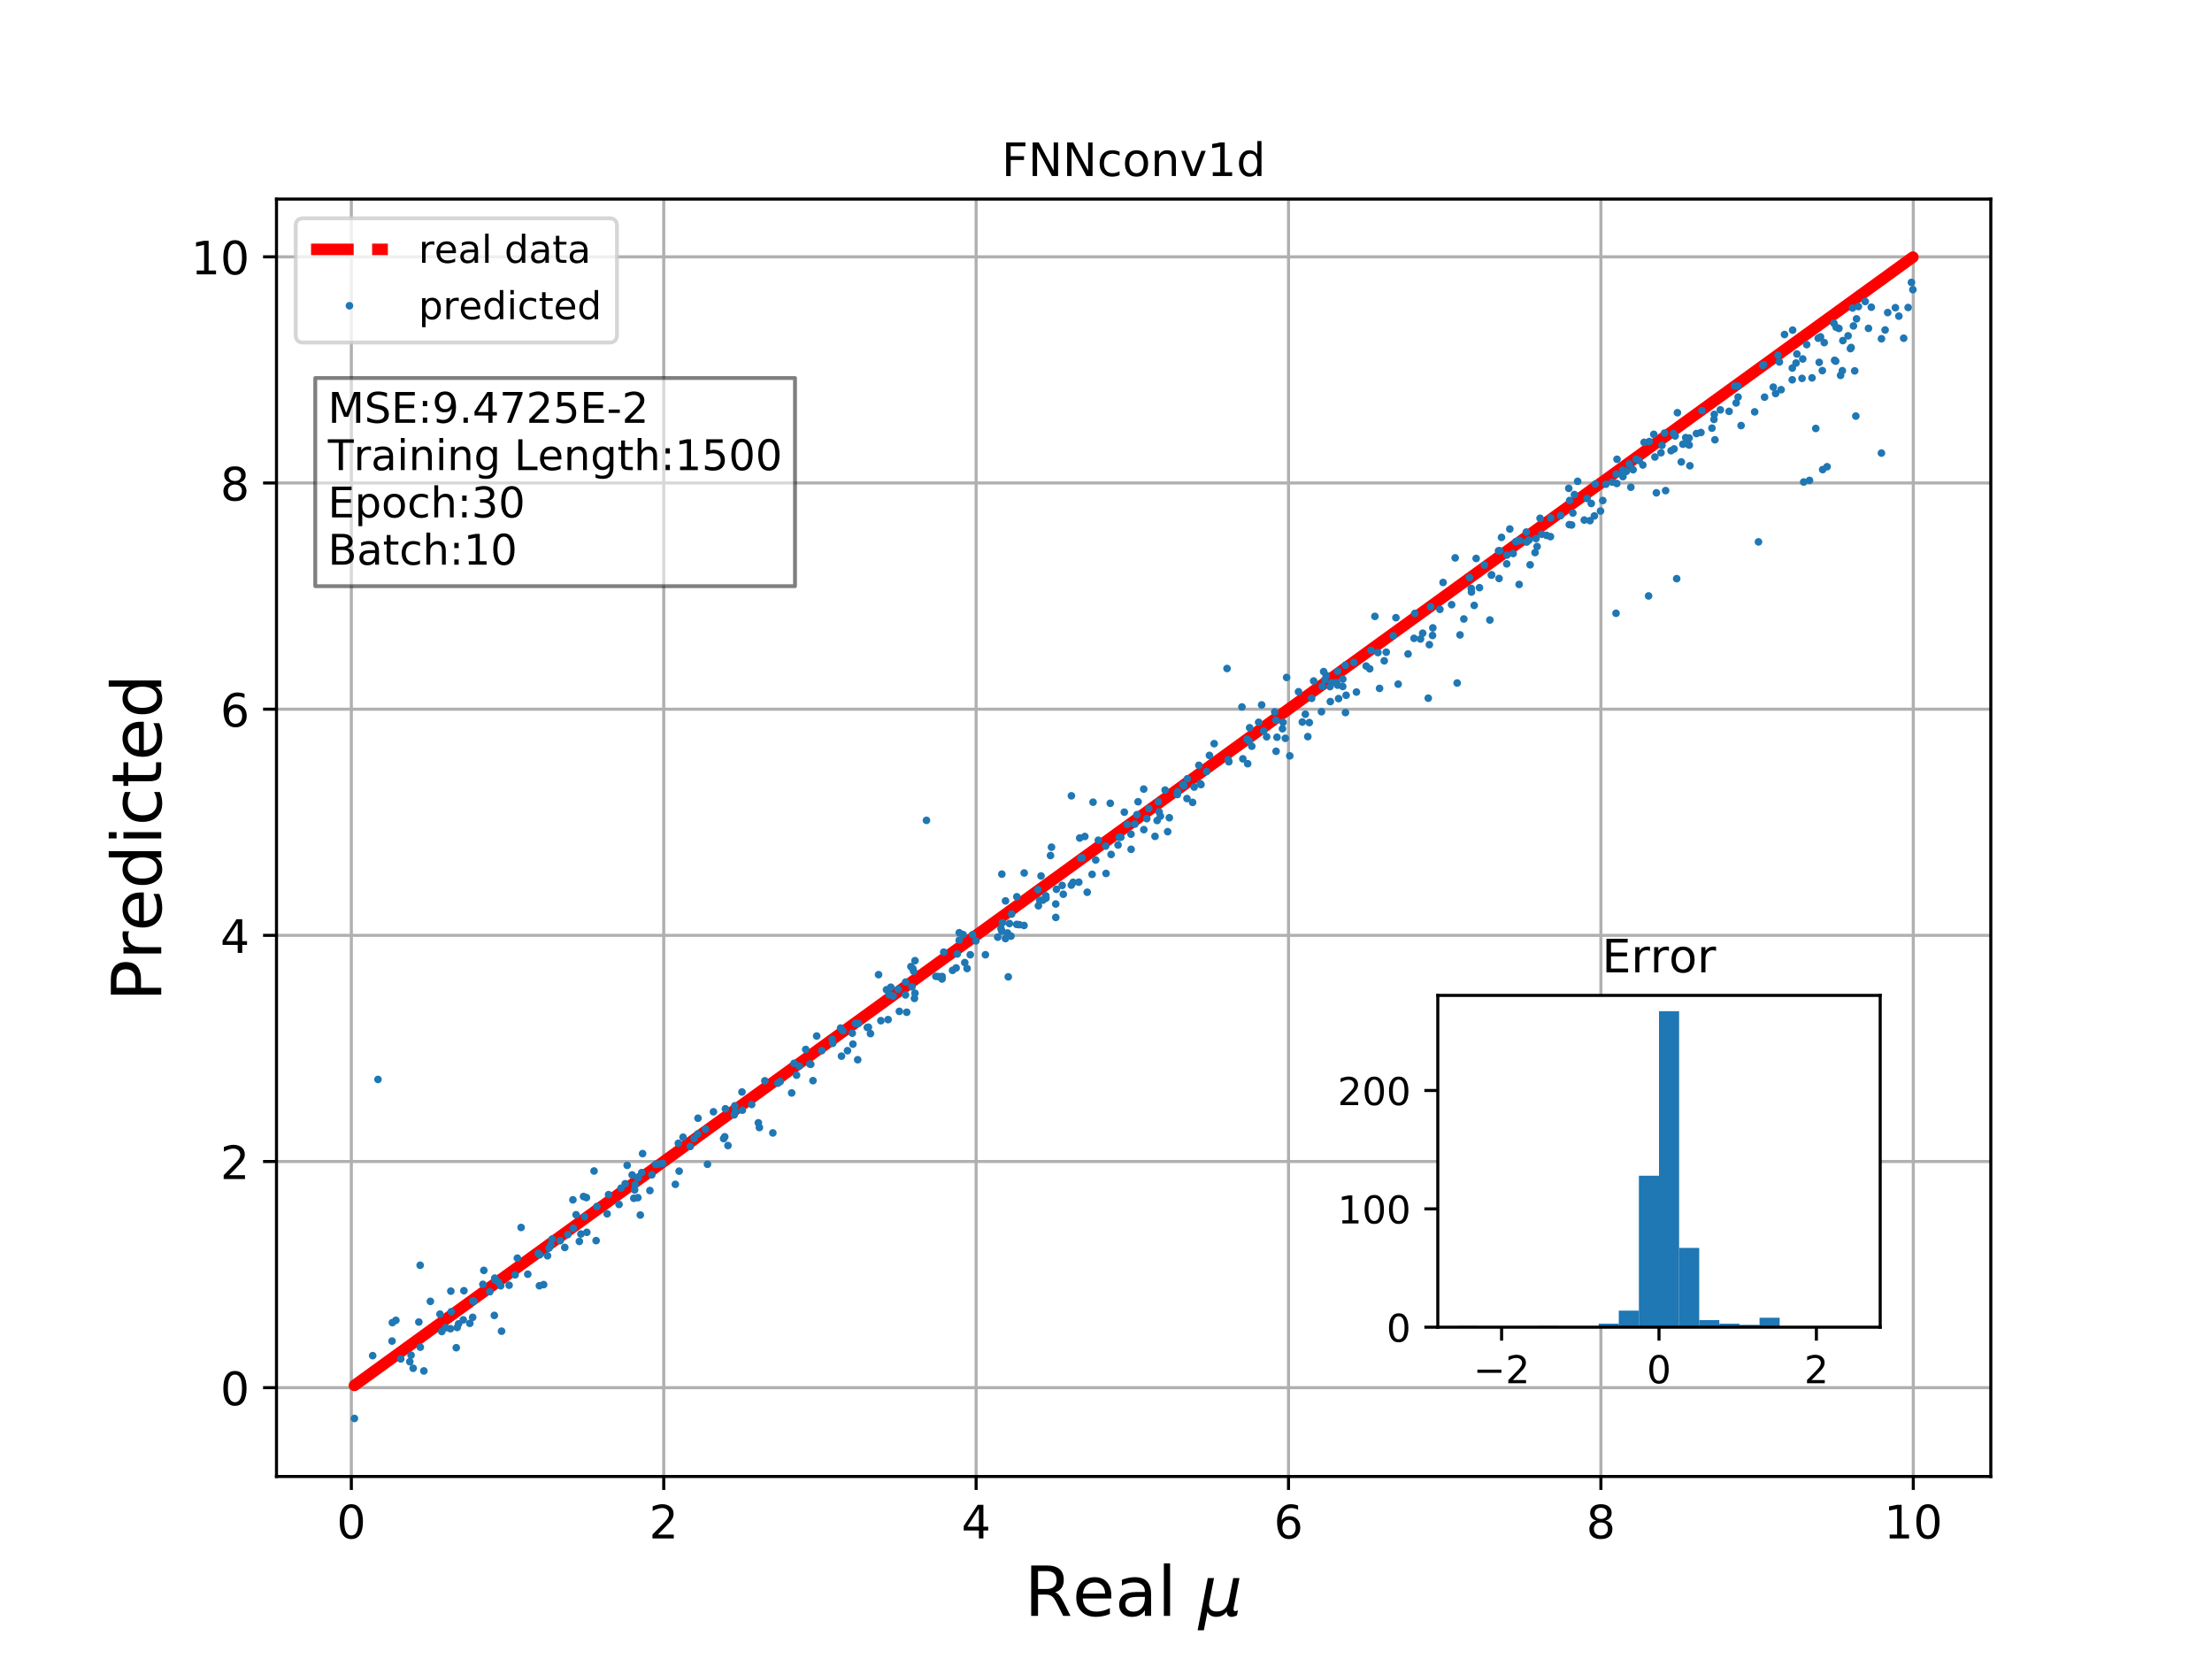 <?xml version="1.0" encoding="utf-8" standalone="no"?>
<!DOCTYPE svg PUBLIC "-//W3C//DTD SVG 1.1//EN"
  "http://www.w3.org/Graphics/SVG/1.1/DTD/svg11.dtd">
<!-- Created with matplotlib (http://matplotlib.org/) -->
<svg height="432pt" version="1.1" viewBox="0 0 576 432" width="576pt" xmlns="http://www.w3.org/2000/svg" xmlns:xlink="http://www.w3.org/1999/xlink">
 <defs>
  <style type="text/css">
*{stroke-linecap:butt;stroke-linejoin:round;}
  </style>
 </defs>
 <g id="figure_1">
  <g id="patch_1">
   <path d="M 0 432 
L 576 432 
L 576 0 
L 0 0 
z
" style="fill:#ffffff;"/>
  </g>
  <g id="axes_1">
   <g id="patch_2">
    <path d="M 72 384.48 
L 518.4 384.48 
L 518.4 51.84 
L 72 51.84 
z
" style="fill:#ffffff;"/>
   </g>
   <g id="matplotlib.axis_1">
    <g id="xtick_1">
     <g id="line2d_1">
      <path clip-path="url(#p485a6b8055)" d="M 91.488 384.48 
L 91.488 51.84 
" style="fill:none;stroke:#b0b0b0;stroke-linecap:square;stroke-width:0.8;"/>
     </g>
     <g id="line2d_2">
      <defs>
       <path d="M 0 0 
L 0 3.5 
" id="me7ad3c3794" style="stroke:#000000;stroke-width:0.8;"/>
      </defs>
      <g>
       <use style="stroke:#000000;stroke-width:0.8;" x="91.488" xlink:href="#me7ad3c3794" y="384.48"/>
      </g>
     </g>
     <g id="text_1">
      <!-- 0 -->
      <defs>
       <path d="M 31.781 66.406 
Q 24.172 66.406 20.328 58.906 
Q 16.5 51.422 16.5 36.375 
Q 16.5 21.391 20.328 13.891 
Q 24.172 6.391 31.781 6.391 
Q 39.453 6.391 43.281 13.891 
Q 47.125 21.391 47.125 36.375 
Q 47.125 51.422 43.281 58.906 
Q 39.453 66.406 31.781 66.406 
z
M 31.781 74.219 
Q 44.047 74.219 50.516 64.516 
Q 56.984 54.828 56.984 36.375 
Q 56.984 17.969 50.516 8.266 
Q 44.047 -1.422 31.781 -1.422 
Q 19.531 -1.422 13.062 8.266 
Q 6.594 17.969 6.594 36.375 
Q 6.594 54.828 13.062 64.516 
Q 19.531 74.219 31.781 74.219 
z
" id="DejaVuSans-30"/>
      </defs>
      <g transform="translate(87.671 400.598)scale(0.12 -0.12)">
       <use xlink:href="#DejaVuSans-30"/>
      </g>
     </g>
    </g>
    <g id="xtick_2">
     <g id="line2d_3">
      <path clip-path="url(#p485a6b8055)" d="M 172.834 384.48 
L 172.834 51.84 
" style="fill:none;stroke:#b0b0b0;stroke-linecap:square;stroke-width:0.8;"/>
     </g>
     <g id="line2d_4">
      <g>
       <use style="stroke:#000000;stroke-width:0.8;" x="172.834" xlink:href="#me7ad3c3794" y="384.48"/>
      </g>
     </g>
     <g id="text_2">
      <!-- 2 -->
      <defs>
       <path d="M 19.188 8.297 
L 53.609 8.297 
L 53.609 0 
L 7.328 0 
L 7.328 8.297 
Q 12.938 14.109 22.625 23.891 
Q 32.328 33.688 34.812 36.531 
Q 39.547 41.844 41.422 45.531 
Q 43.312 49.219 43.312 52.781 
Q 43.312 58.594 39.234 62.25 
Q 35.156 65.922 28.609 65.922 
Q 23.969 65.922 18.812 64.312 
Q 13.672 62.703 7.812 59.422 
L 7.812 69.391 
Q 13.766 71.781 18.938 73 
Q 24.125 74.219 28.422 74.219 
Q 39.75 74.219 46.484 68.547 
Q 53.219 62.891 53.219 53.422 
Q 53.219 48.922 51.531 44.891 
Q 49.859 40.875 45.406 35.406 
Q 44.188 33.984 37.641 27.219 
Q 31.109 20.453 19.188 8.297 
z
" id="DejaVuSans-32"/>
      </defs>
      <g transform="translate(169.016 400.598)scale(0.12 -0.12)">
       <use xlink:href="#DejaVuSans-32"/>
      </g>
     </g>
    </g>
    <g id="xtick_3">
     <g id="line2d_5">
      <path clip-path="url(#p485a6b8055)" d="M 254.179 384.48 
L 254.179 51.84 
" style="fill:none;stroke:#b0b0b0;stroke-linecap:square;stroke-width:0.8;"/>
     </g>
     <g id="line2d_6">
      <g>
       <use style="stroke:#000000;stroke-width:0.8;" x="254.179" xlink:href="#me7ad3c3794" y="384.48"/>
      </g>
     </g>
     <g id="text_3">
      <!-- 4 -->
      <defs>
       <path d="M 37.797 64.312 
L 12.891 25.391 
L 37.797 25.391 
z
M 35.203 72.906 
L 47.609 72.906 
L 47.609 25.391 
L 58.016 25.391 
L 58.016 17.188 
L 47.609 17.188 
L 47.609 0 
L 37.797 0 
L 37.797 17.188 
L 4.891 17.188 
L 4.891 26.703 
z
" id="DejaVuSans-34"/>
      </defs>
      <g transform="translate(250.362 400.598)scale(0.12 -0.12)">
       <use xlink:href="#DejaVuSans-34"/>
      </g>
     </g>
    </g>
    <g id="xtick_4">
     <g id="line2d_7">
      <path clip-path="url(#p485a6b8055)" d="M 335.525 384.48 
L 335.525 51.84 
" style="fill:none;stroke:#b0b0b0;stroke-linecap:square;stroke-width:0.8;"/>
     </g>
     <g id="line2d_8">
      <g>
       <use style="stroke:#000000;stroke-width:0.8;" x="335.525" xlink:href="#me7ad3c3794" y="384.48"/>
      </g>
     </g>
     <g id="text_4">
      <!-- 6 -->
      <defs>
       <path d="M 33.016 40.375 
Q 26.375 40.375 22.484 35.828 
Q 18.609 31.297 18.609 23.391 
Q 18.609 15.531 22.484 10.953 
Q 26.375 6.391 33.016 6.391 
Q 39.656 6.391 43.531 10.953 
Q 47.406 15.531 47.406 23.391 
Q 47.406 31.297 43.531 35.828 
Q 39.656 40.375 33.016 40.375 
z
M 52.594 71.297 
L 52.594 62.312 
Q 48.875 64.062 45.094 64.984 
Q 41.312 65.922 37.594 65.922 
Q 27.828 65.922 22.672 59.328 
Q 17.531 52.734 16.797 39.406 
Q 19.672 43.656 24.016 45.922 
Q 28.375 48.188 33.594 48.188 
Q 44.578 48.188 50.953 41.516 
Q 57.328 34.859 57.328 23.391 
Q 57.328 12.156 50.688 5.359 
Q 44.047 -1.422 33.016 -1.422 
Q 20.359 -1.422 13.672 8.266 
Q 6.984 17.969 6.984 36.375 
Q 6.984 53.656 15.188 63.938 
Q 23.391 74.219 37.203 74.219 
Q 40.922 74.219 44.703 73.484 
Q 48.484 72.75 52.594 71.297 
z
" id="DejaVuSans-36"/>
      </defs>
      <g transform="translate(331.708 400.598)scale(0.12 -0.12)">
       <use xlink:href="#DejaVuSans-36"/>
      </g>
     </g>
    </g>
    <g id="xtick_5">
     <g id="line2d_9">
      <path clip-path="url(#p485a6b8055)" d="M 416.871 384.48 
L 416.871 51.84 
" style="fill:none;stroke:#b0b0b0;stroke-linecap:square;stroke-width:0.8;"/>
     </g>
     <g id="line2d_10">
      <g>
       <use style="stroke:#000000;stroke-width:0.8;" x="416.871" xlink:href="#me7ad3c3794" y="384.48"/>
      </g>
     </g>
     <g id="text_5">
      <!-- 8 -->
      <defs>
       <path d="M 31.781 34.625 
Q 24.75 34.625 20.719 30.859 
Q 16.703 27.094 16.703 20.516 
Q 16.703 13.922 20.719 10.156 
Q 24.75 6.391 31.781 6.391 
Q 38.812 6.391 42.859 10.172 
Q 46.922 13.969 46.922 20.516 
Q 46.922 27.094 42.891 30.859 
Q 38.875 34.625 31.781 34.625 
z
M 21.922 38.812 
Q 15.578 40.375 12.031 44.719 
Q 8.5 49.078 8.5 55.328 
Q 8.5 64.062 14.719 69.141 
Q 20.953 74.219 31.781 74.219 
Q 42.672 74.219 48.875 69.141 
Q 55.078 64.062 55.078 55.328 
Q 55.078 49.078 51.531 44.719 
Q 48 40.375 41.703 38.812 
Q 48.828 37.156 52.797 32.312 
Q 56.781 27.484 56.781 20.516 
Q 56.781 9.906 50.312 4.234 
Q 43.844 -1.422 31.781 -1.422 
Q 19.734 -1.422 13.25 4.234 
Q 6.781 9.906 6.781 20.516 
Q 6.781 27.484 10.781 32.312 
Q 14.797 37.156 21.922 38.812 
z
M 18.312 54.391 
Q 18.312 48.734 21.844 45.562 
Q 25.391 42.391 31.781 42.391 
Q 38.141 42.391 41.719 45.562 
Q 45.312 48.734 45.312 54.391 
Q 45.312 60.062 41.719 63.234 
Q 38.141 66.406 31.781 66.406 
Q 25.391 66.406 21.844 63.234 
Q 18.312 60.062 18.312 54.391 
z
" id="DejaVuSans-38"/>
      </defs>
      <g transform="translate(413.053 400.598)scale(0.12 -0.12)">
       <use xlink:href="#DejaVuSans-38"/>
      </g>
     </g>
    </g>
    <g id="xtick_6">
     <g id="line2d_11">
      <path clip-path="url(#p485a6b8055)" d="M 498.216 384.48 
L 498.216 51.84 
" style="fill:none;stroke:#b0b0b0;stroke-linecap:square;stroke-width:0.8;"/>
     </g>
     <g id="line2d_12">
      <g>
       <use style="stroke:#000000;stroke-width:0.8;" x="498.216" xlink:href="#me7ad3c3794" y="384.48"/>
      </g>
     </g>
     <g id="text_6">
      <!-- 10 -->
      <defs>
       <path d="M 12.406 8.297 
L 28.516 8.297 
L 28.516 63.922 
L 10.984 60.406 
L 10.984 69.391 
L 28.422 72.906 
L 38.281 72.906 
L 38.281 8.297 
L 54.391 8.297 
L 54.391 0 
L 12.406 0 
z
" id="DejaVuSans-31"/>
      </defs>
      <g transform="translate(490.581 400.598)scale(0.12 -0.12)">
       <use xlink:href="#DejaVuSans-31"/>
       <use x="63.623" xlink:href="#DejaVuSans-30"/>
      </g>
     </g>
    </g>
    <g id="text_7">
     <!-- Real $\mu$ -->
     <defs>
      <path d="M 44.391 34.188 
Q 47.562 33.109 50.562 29.594 
Q 53.562 26.078 56.594 19.922 
L 66.609 0 
L 56 0 
L 46.688 18.703 
Q 43.062 26.031 39.672 28.422 
Q 36.281 30.812 30.422 30.812 
L 19.672 30.812 
L 19.672 0 
L 9.812 0 
L 9.812 72.906 
L 32.078 72.906 
Q 44.578 72.906 50.734 67.672 
Q 56.891 62.453 56.891 51.906 
Q 56.891 45.016 53.688 40.469 
Q 50.484 35.938 44.391 34.188 
z
M 19.672 64.797 
L 19.672 38.922 
L 32.078 38.922 
Q 39.203 38.922 42.844 42.219 
Q 46.484 45.516 46.484 51.906 
Q 46.484 58.297 42.844 61.547 
Q 39.203 64.797 32.078 64.797 
z
" id="DejaVuSans-52"/>
      <path d="M 56.203 29.594 
L 56.203 25.203 
L 14.891 25.203 
Q 15.484 15.922 20.484 11.062 
Q 25.484 6.203 34.422 6.203 
Q 39.594 6.203 44.453 7.469 
Q 49.312 8.734 54.109 11.281 
L 54.109 2.781 
Q 49.266 0.734 44.188 -0.344 
Q 39.109 -1.422 33.891 -1.422 
Q 20.797 -1.422 13.156 6.188 
Q 5.516 13.812 5.516 26.812 
Q 5.516 40.234 12.766 48.109 
Q 20.016 56 32.328 56 
Q 43.359 56 49.781 48.891 
Q 56.203 41.797 56.203 29.594 
z
M 47.219 32.234 
Q 47.125 39.594 43.094 43.984 
Q 39.062 48.391 32.422 48.391 
Q 24.906 48.391 20.391 44.141 
Q 15.875 39.891 15.188 32.172 
z
" id="DejaVuSans-65"/>
      <path d="M 34.281 27.484 
Q 23.391 27.484 19.188 25 
Q 14.984 22.516 14.984 16.5 
Q 14.984 11.719 18.141 8.906 
Q 21.297 6.109 26.703 6.109 
Q 34.188 6.109 38.703 11.406 
Q 43.219 16.703 43.219 25.484 
L 43.219 27.484 
z
M 52.203 31.203 
L 52.203 0 
L 43.219 0 
L 43.219 8.297 
Q 40.141 3.328 35.547 0.953 
Q 30.953 -1.422 24.312 -1.422 
Q 15.922 -1.422 10.953 3.297 
Q 6 8.016 6 15.922 
Q 6 25.141 12.172 29.828 
Q 18.359 34.516 30.609 34.516 
L 43.219 34.516 
L 43.219 35.406 
Q 43.219 41.609 39.141 45 
Q 35.062 48.391 27.688 48.391 
Q 23 48.391 18.547 47.266 
Q 14.109 46.141 10.016 43.891 
L 10.016 52.203 
Q 14.938 54.109 19.578 55.047 
Q 24.219 56 28.609 56 
Q 40.484 56 46.344 49.844 
Q 52.203 43.703 52.203 31.203 
z
" id="DejaVuSans-61"/>
      <path d="M 9.422 75.984 
L 18.406 75.984 
L 18.406 0 
L 9.422 0 
z
" id="DejaVuSans-6c"/>
      <path id="DejaVuSans-20"/>
      <path d="M -1.312 -20.797 
L 13.375 54.688 
L 22.406 54.688 
L 15.766 20.656 
Q 15.578 19.625 15.422 18.359 
Q 15.281 17.094 15.281 15.828 
Q 15.281 11.281 18.141 8.828 
Q 21 6.391 26.312 6.391 
Q 33.547 6.391 37.984 10.484 
Q 42.438 14.594 44 22.797 
L 50.203 54.688 
L 59.188 54.688 
L 51.031 12.641 
Q 50.828 11.719 50.75 11.031 
Q 50.688 10.359 50.688 9.812 
Q 50.688 8.297 51.297 7.594 
Q 51.906 6.891 53.219 6.891 
Q 53.719 6.891 54.562 7.125 
Q 55.422 7.375 56.984 8.016 
L 55.609 0.781 
Q 53.469 -0.297 51.516 -0.859 
Q 49.562 -1.422 47.703 -1.422 
Q 44.484 -1.422 42.656 0.625 
Q 40.828 2.688 40.828 6.297 
Q 38.094 2.391 34.297 0.484 
Q 30.516 -1.422 25.391 -1.422 
Q 20.844 -1.422 17.453 0.672 
Q 14.062 2.781 12.984 6.203 
L 7.719 -20.797 
z
" id="DejaVuSans-Oblique-3bc"/>
     </defs>
     <g transform="translate(266.76 420.774)scale(0.18 -0.18)">
      <use transform="translate(0 0.016)" xlink:href="#DejaVuSans-52"/>
      <use transform="translate(69.482 0.016)" xlink:href="#DejaVuSans-65"/>
      <use transform="translate(131.006 0.016)" xlink:href="#DejaVuSans-61"/>
      <use transform="translate(192.285 0.016)" xlink:href="#DejaVuSans-6c"/>
      <use transform="translate(220.068 0.016)" xlink:href="#DejaVuSans-20"/>
      <use transform="translate(251.855 0.016)" xlink:href="#DejaVuSans-Oblique-3bc"/>
     </g>
    </g>
   </g>
   <g id="matplotlib.axis_2">
    <g id="ytick_1">
     <g id="line2d_13">
      <path clip-path="url(#p485a6b8055)" d="M 72 361.346 
L 518.4 361.346 
" style="fill:none;stroke:#b0b0b0;stroke-linecap:square;stroke-width:0.8;"/>
     </g>
     <g id="line2d_14">
      <defs>
       <path d="M 0 0 
L -3.5 0 
" id="m15f472b543" style="stroke:#000000;stroke-width:0.8;"/>
      </defs>
      <g>
       <use style="stroke:#000000;stroke-width:0.8;" x="72" xlink:href="#m15f472b543" y="361.346"/>
      </g>
     </g>
     <g id="text_8">
      <!-- 0 -->
      <g transform="translate(57.365 365.905)scale(0.12 -0.12)">
       <use xlink:href="#DejaVuSans-30"/>
      </g>
     </g>
    </g>
    <g id="ytick_2">
     <g id="line2d_15">
      <path clip-path="url(#p485a6b8055)" d="M 72 302.453 
L 518.4 302.453 
" style="fill:none;stroke:#b0b0b0;stroke-linecap:square;stroke-width:0.8;"/>
     </g>
     <g id="line2d_16">
      <g>
       <use style="stroke:#000000;stroke-width:0.8;" x="72" xlink:href="#m15f472b543" y="302.453"/>
      </g>
     </g>
     <g id="text_9">
      <!-- 2 -->
      <g transform="translate(57.365 307.012)scale(0.12 -0.12)">
       <use xlink:href="#DejaVuSans-32"/>
      </g>
     </g>
    </g>
    <g id="ytick_3">
     <g id="line2d_17">
      <path clip-path="url(#p485a6b8055)" d="M 72 243.56 
L 518.4 243.56 
" style="fill:none;stroke:#b0b0b0;stroke-linecap:square;stroke-width:0.8;"/>
     </g>
     <g id="line2d_18">
      <g>
       <use style="stroke:#000000;stroke-width:0.8;" x="72" xlink:href="#m15f472b543" y="243.56"/>
      </g>
     </g>
     <g id="text_10">
      <!-- 4 -->
      <g transform="translate(57.365 248.119)scale(0.12 -0.12)">
       <use xlink:href="#DejaVuSans-34"/>
      </g>
     </g>
    </g>
    <g id="ytick_4">
     <g id="line2d_19">
      <path clip-path="url(#p485a6b8055)" d="M 72 184.668 
L 518.4 184.668 
" style="fill:none;stroke:#b0b0b0;stroke-linecap:square;stroke-width:0.8;"/>
     </g>
     <g id="line2d_20">
      <g>
       <use style="stroke:#000000;stroke-width:0.8;" x="72" xlink:href="#m15f472b543" y="184.668"/>
      </g>
     </g>
     <g id="text_11">
      <!-- 6 -->
      <g transform="translate(57.365 189.227)scale(0.12 -0.12)">
       <use xlink:href="#DejaVuSans-36"/>
      </g>
     </g>
    </g>
    <g id="ytick_5">
     <g id="line2d_21">
      <path clip-path="url(#p485a6b8055)" d="M 72 125.775 
L 518.4 125.775 
" style="fill:none;stroke:#b0b0b0;stroke-linecap:square;stroke-width:0.8;"/>
     </g>
     <g id="line2d_22">
      <g>
       <use style="stroke:#000000;stroke-width:0.8;" x="72" xlink:href="#m15f472b543" y="125.775"/>
      </g>
     </g>
     <g id="text_12">
      <!-- 8 -->
      <g transform="translate(57.365 130.334)scale(0.12 -0.12)">
       <use xlink:href="#DejaVuSans-38"/>
      </g>
     </g>
    </g>
    <g id="ytick_6">
     <g id="line2d_23">
      <path clip-path="url(#p485a6b8055)" d="M 72 66.882 
L 518.4 66.882 
" style="fill:none;stroke:#b0b0b0;stroke-linecap:square;stroke-width:0.8;"/>
     </g>
     <g id="line2d_24">
      <g>
       <use style="stroke:#000000;stroke-width:0.8;" x="72" xlink:href="#m15f472b543" y="66.882"/>
      </g>
     </g>
     <g id="text_13">
      <!-- 10 -->
      <g transform="translate(49.73 71.441)scale(0.12 -0.12)">
       <use xlink:href="#DejaVuSans-31"/>
       <use x="63.623" xlink:href="#DejaVuSans-30"/>
      </g>
     </g>
    </g>
    <g id="text_14">
     <!-- Predicted -->
     <defs>
      <path d="M 19.672 64.797 
L 19.672 37.406 
L 32.078 37.406 
Q 38.969 37.406 42.719 40.969 
Q 46.484 44.531 46.484 51.125 
Q 46.484 57.672 42.719 61.234 
Q 38.969 64.797 32.078 64.797 
z
M 9.812 72.906 
L 32.078 72.906 
Q 44.344 72.906 50.609 67.359 
Q 56.891 61.812 56.891 51.125 
Q 56.891 40.328 50.609 34.812 
Q 44.344 29.297 32.078 29.297 
L 19.672 29.297 
L 19.672 0 
L 9.812 0 
z
" id="DejaVuSans-50"/>
      <path d="M 41.109 46.297 
Q 39.594 47.172 37.812 47.578 
Q 36.031 48 33.891 48 
Q 26.266 48 22.188 43.047 
Q 18.109 38.094 18.109 28.812 
L 18.109 0 
L 9.078 0 
L 9.078 54.688 
L 18.109 54.688 
L 18.109 46.188 
Q 20.953 51.172 25.484 53.578 
Q 30.031 56 36.531 56 
Q 37.453 56 38.578 55.875 
Q 39.703 55.766 41.062 55.516 
z
" id="DejaVuSans-72"/>
      <path d="M 45.406 46.391 
L 45.406 75.984 
L 54.391 75.984 
L 54.391 0 
L 45.406 0 
L 45.406 8.203 
Q 42.578 3.328 38.25 0.953 
Q 33.938 -1.422 27.875 -1.422 
Q 17.969 -1.422 11.734 6.484 
Q 5.516 14.406 5.516 27.297 
Q 5.516 40.188 11.734 48.094 
Q 17.969 56 27.875 56 
Q 33.938 56 38.25 53.625 
Q 42.578 51.266 45.406 46.391 
z
M 14.797 27.297 
Q 14.797 17.391 18.875 11.75 
Q 22.953 6.109 30.078 6.109 
Q 37.203 6.109 41.297 11.75 
Q 45.406 17.391 45.406 27.297 
Q 45.406 37.203 41.297 42.844 
Q 37.203 48.484 30.078 48.484 
Q 22.953 48.484 18.875 42.844 
Q 14.797 37.203 14.797 27.297 
z
" id="DejaVuSans-64"/>
      <path d="M 9.422 54.688 
L 18.406 54.688 
L 18.406 0 
L 9.422 0 
z
M 9.422 75.984 
L 18.406 75.984 
L 18.406 64.594 
L 9.422 64.594 
z
" id="DejaVuSans-69"/>
      <path d="M 48.781 52.594 
L 48.781 44.188 
Q 44.969 46.297 41.141 47.344 
Q 37.312 48.391 33.406 48.391 
Q 24.656 48.391 19.812 42.844 
Q 14.984 37.312 14.984 27.297 
Q 14.984 17.281 19.812 11.734 
Q 24.656 6.203 33.406 6.203 
Q 37.312 6.203 41.141 7.25 
Q 44.969 8.297 48.781 10.406 
L 48.781 2.094 
Q 45.016 0.344 40.984 -0.531 
Q 36.969 -1.422 32.422 -1.422 
Q 20.062 -1.422 12.781 6.344 
Q 5.516 14.109 5.516 27.297 
Q 5.516 40.672 12.859 48.328 
Q 20.219 56 33.016 56 
Q 37.156 56 41.109 55.141 
Q 45.062 54.297 48.781 52.594 
z
" id="DejaVuSans-63"/>
      <path d="M 18.312 70.219 
L 18.312 54.688 
L 36.812 54.688 
L 36.812 47.703 
L 18.312 47.703 
L 18.312 18.016 
Q 18.312 11.328 20.141 9.422 
Q 21.969 7.516 27.594 7.516 
L 36.812 7.516 
L 36.812 0 
L 27.594 0 
Q 17.188 0 13.234 3.875 
Q 9.281 7.766 9.281 18.016 
L 9.281 47.703 
L 2.688 47.703 
L 2.688 54.688 
L 9.281 54.688 
L 9.281 70.219 
z
" id="DejaVuSans-74"/>
     </defs>
     <g transform="translate(41.987 260.762)rotate(-90)scale(0.18 -0.18)">
      <use xlink:href="#DejaVuSans-50"/>
      <use x="60.287" xlink:href="#DejaVuSans-72"/>
      <use x="101.369" xlink:href="#DejaVuSans-65"/>
      <use x="162.893" xlink:href="#DejaVuSans-64"/>
      <use x="226.369" xlink:href="#DejaVuSans-69"/>
      <use x="254.152" xlink:href="#DejaVuSans-63"/>
      <use x="309.133" xlink:href="#DejaVuSans-74"/>
      <use x="348.342" xlink:href="#DejaVuSans-65"/>
      <use x="409.865" xlink:href="#DejaVuSans-64"/>
     </g>
    </g>
   </g>
   <g id="line2d_25">
    <path clip-path="url(#p485a6b8055)" d="M 149.183 319.576 
L 471.844 85.975 
L 471.844 85.975 
L 471.844 85.975 
L 122.344 339.007 
L 346.781 176.519 
L 346.781 176.519 
L 485.695 75.948 
L 485.695 75.948 
L 485.695 75.948 
L 102.087 353.672 
L 249.273 247.112 
L 249.273 247.112 
L 487.284 74.797 
L 452.607 99.902 
L 452.607 99.902 
L 116.063 343.554 
L 369.898 159.782 
L 369.898 159.782 
L 482.027 78.603 
L 482.027 78.603 
L 482.027 78.603 
L 129.822 333.593 
L 129.822 333.593 
L 129.822 333.593 
L 493.556 70.257 
L 140.551 325.825 
L 140.551 325.825 
L 120.802 340.123 
L 120.802 340.123 
L 120.802 340.123 
L 421.065 122.738 
L 199.166 283.389 
L 199.166 283.389 
L 104.365 352.023 
L 161.196 310.878 
L 161.196 310.878 
L 348.337 175.392 
L 238.118 255.188 
L 238.118 255.188 
L 92.291 360.764 
L 92.291 360.764 
L 92.291 360.764 
L 498.109 66.96 
L 235.833 256.843 
" style="fill:none;stroke:#ff0000;stroke-dasharray:11.1,4.8;stroke-dashoffset:0;stroke-width:3;"/>
   </g>
   <g id="line2d_26">
    <defs>
     <path d="M 0 0.5 
C 0.133 0.5 0.26 0.447 0.354 0.354 
C 0.447 0.26 0.5 0.133 0.5 0 
C 0.5 -0.133 0.447 -0.26 0.354 -0.354 
C 0.26 -0.447 0.133 -0.5 0 -0.5 
C -0.133 -0.5 -0.26 -0.447 -0.354 -0.354 
C -0.447 -0.26 -0.5 -0.133 -0.5 0 
C -0.5 0.133 -0.447 0.26 -0.354 0.354 
C -0.26 0.447 -0.133 0.5 0 0.5 
z
" id="m181baaf21c" style="stroke:#1f77b4;"/>
    </defs>
    <g clip-path="url(#p485a6b8055)">
     <use style="fill:#1f77b4;stroke:#1f77b4;" x="149.183" xlink:href="#m181baaf21c" y="312.431"/>
     <use style="fill:#1f77b4;stroke:#1f77b4;" x="471.844" xlink:href="#m181baaf21c" y="98.397"/>
     <use style="fill:#1f77b4;stroke:#1f77b4;" x="294.541" xlink:href="#m181baaf21c" y="221.159"/>
     <use style="fill:#1f77b4;stroke:#1f77b4;" x="122.344" xlink:href="#m181baaf21c" y="344.6"/>
     <use style="fill:#1f77b4;stroke:#1f77b4;" x="398.445" xlink:href="#m181baaf21c" y="147.072"/>
     <use style="fill:#1f77b4;stroke:#1f77b4;" x="384.384" xlink:href="#m181baaf21c" y="145.415"/>
     <use style="fill:#1f77b4;stroke:#1f77b4;" x="325.261" xlink:href="#m181baaf21c" y="192.94"/>
     <use style="fill:#1f77b4;stroke:#1f77b4;" x="235.787" xlink:href="#m181baaf21c" y="259.077"/>
     <use style="fill:#1f77b4;stroke:#1f77b4;" x="466.698" xlink:href="#m181baaf21c" y="98.899"/>
     <use style="fill:#1f77b4;stroke:#1f77b4;" x="451.696" xlink:href="#m181baaf21c" y="100.515"/>
     <use style="fill:#1f77b4;stroke:#1f77b4;" x="261.016" xlink:href="#m181baaf21c" y="240.287"/>
     <use style="fill:#1f77b4;stroke:#1f77b4;" x="453.375" xlink:href="#m181baaf21c" y="110.817"/>
     <use style="fill:#1f77b4;stroke:#1f77b4;" x="334.697" xlink:href="#m181baaf21c" y="192.253"/>
     <use style="fill:#1f77b4;stroke:#1f77b4;" x="346.781" xlink:href="#m181baaf21c" y="177.778"/>
     <use style="fill:#1f77b4;stroke:#1f77b4;" x="485.695" xlink:href="#m181baaf21c" y="78.505"/>
     <use style="fill:#1f77b4;stroke:#1f77b4;" x="236.108" xlink:href="#m181baaf21c" y="263.585"/>
     <use style="fill:#1f77b4;stroke:#1f77b4;" x="344.298" xlink:href="#m181baaf21c" y="178.702"/>
     <use style="fill:#1f77b4;stroke:#1f77b4;" x="452.597" xlink:href="#m181baaf21c" y="103.39"/>
     <use style="fill:#1f77b4;stroke:#1f77b4;" x="324.741" xlink:href="#m181baaf21c" y="192.493"/>
     <use style="fill:#1f77b4;stroke:#1f77b4;" x="446.304" xlink:href="#m181baaf21c" y="109.218"/>
     <use style="fill:#1f77b4;stroke:#1f77b4;" x="130.601" xlink:href="#m181baaf21c" y="346.638"/>
     <use style="fill:#1f77b4;stroke:#1f77b4;" x="172.591" xlink:href="#m181baaf21c" y="302.928"/>
     <use style="fill:#1f77b4;stroke:#1f77b4;" x="278.988" xlink:href="#m181baaf21c" y="207.226"/>
     <use style="fill:#1f77b4;stroke:#1f77b4;" x="390.207" xlink:href="#m181baaf21c" y="143.431"/>
     <use style="fill:#1f77b4;stroke:#1f77b4;" x="102.087" xlink:href="#m181baaf21c" y="349.213"/>
     <use style="fill:#1f77b4;stroke:#1f77b4;" x="123.133" xlink:href="#m181baaf21c" y="338.751"/>
     <use style="fill:#1f77b4;stroke:#1f77b4;" x="415.418" xlink:href="#m181baaf21c" y="126.035"/>
     <use style="fill:#1f77b4;stroke:#1f77b4;" x="358.02" xlink:href="#m181baaf21c" y="160.503"/>
     <use style="fill:#1f77b4;stroke:#1f77b4;" x="300.761" xlink:href="#m181baaf21c" y="217.786"/>
     <use style="fill:#1f77b4;stroke:#1f77b4;" x="263.259" xlink:href="#m181baaf21c" y="243.759"/>
     <use style="fill:#1f77b4;stroke:#1f77b4;" x="469.427" xlink:href="#m181baaf21c" y="93.473"/>
     <use style="fill:#1f77b4;stroke:#1f77b4;" x="303.386" xlink:href="#m181baaf21c" y="205.734"/>
     <use style="fill:#1f77b4;stroke:#1f77b4;" x="266.656" xlink:href="#m181baaf21c" y="240.988"/>
     <use style="fill:#1f77b4;stroke:#1f77b4;" x="226.134" xlink:href="#m181baaf21c" y="267.481"/>
     <use style="fill:#1f77b4;stroke:#1f77b4;" x="231.26" xlink:href="#m181baaf21c" y="265.5"/>
     <use style="fill:#1f77b4;stroke:#1f77b4;" x="225.837" xlink:href="#m181baaf21c" y="267.549"/>
     <use style="fill:#1f77b4;stroke:#1f77b4;" x="165.396" xlink:href="#m181baaf21c" y="308.481"/>
     <use style="fill:#1f77b4;stroke:#1f77b4;" x="360.456" xlink:href="#m181baaf21c" y="172.071"/>
     <use style="fill:#1f77b4;stroke:#1f77b4;" x="165.255" xlink:href="#m181baaf21c" y="309.856"/>
     <use style="fill:#1f77b4;stroke:#1f77b4;" x="378.002" xlink:href="#m181baaf21c" y="157.456"/>
     <use style="fill:#1f77b4;stroke:#1f77b4;" x="349.674" xlink:href="#m181baaf21c" y="176.845"/>
     <use style="fill:#1f77b4;stroke:#1f77b4;" x="181.683" xlink:href="#m181baaf21c" y="295.287"/>
     <use style="fill:#1f77b4;stroke:#1f77b4;" x="308.04" xlink:href="#m181baaf21c" y="204.303"/>
     <use style="fill:#1f77b4;stroke:#1f77b4;" x="412.538" xlink:href="#m181baaf21c" y="135.417"/>
     <use style="fill:#1f77b4;stroke:#1f77b4;" x="243.687" xlink:href="#m181baaf21c" y="254.233"/>
     <use style="fill:#1f77b4;stroke:#1f77b4;" x="385.248" xlink:href="#m181baaf21c" y="153.027"/>
     <use style="fill:#1f77b4;stroke:#1f77b4;" x="323.633" xlink:href="#m181baaf21c" y="197.597"/>
     <use style="fill:#1f77b4;stroke:#1f77b4;" x="335.036" xlink:href="#m181baaf21c" y="176.408"/>
     <use style="fill:#1f77b4;stroke:#1f77b4;" x="180.734" xlink:href="#m181baaf21c" y="296.465"/>
     <use style="fill:#1f77b4;stroke:#1f77b4;" x="473.715" xlink:href="#m181baaf21c" y="94.353"/>
     <use style="fill:#1f77b4;stroke:#1f77b4;" x="118.815" xlink:href="#m181baaf21c" y="350.943"/>
     <use style="fill:#1f77b4;stroke:#1f77b4;" x="428.119" xlink:href="#m181baaf21c" y="115.182"/>
     <use style="fill:#1f77b4;stroke:#1f77b4;" x="193.208" xlink:href="#m181baaf21c" y="284.351"/>
     <use style="fill:#1f77b4;stroke:#1f77b4;" x="375.775" xlink:href="#m181baaf21c" y="151.674"/>
     <use style="fill:#1f77b4;stroke:#1f77b4;" x="288.014" xlink:href="#m181baaf21c" y="227.447"/>
     <use style="fill:#1f77b4;stroke:#1f77b4;" x="134.722" xlink:href="#m181baaf21c" y="327.617"/>
     <use style="fill:#1f77b4;stroke:#1f77b4;" x="387.958" xlink:href="#m181baaf21c" y="161.445"/>
     <use style="fill:#1f77b4;stroke:#1f77b4;" x="462.991" xlink:href="#m181baaf21c" y="92.495"/>
     <use style="fill:#1f77b4;stroke:#1f77b4;" x="424.276" xlink:href="#m181baaf21c" y="120.83"/>
     <use style="fill:#1f77b4;stroke:#1f77b4;" x="347.992" xlink:href="#m181baaf21c" y="177.756"/>
     <use style="fill:#1f77b4;stroke:#1f77b4;" x="417.357" xlink:href="#m181baaf21c" y="130.335"/>
     <use style="fill:#1f77b4;stroke:#1f77b4;" x="482.962" xlink:href="#m181baaf21c" y="96.574"/>
     <use style="fill:#1f77b4;stroke:#1f77b4;" x="345" xlink:href="#m181baaf21c" y="176.988"/>
     <use style="fill:#1f77b4;stroke:#1f77b4;" x="397.451" xlink:href="#m181baaf21c" y="138.543"/>
     <use style="fill:#1f77b4;stroke:#1f77b4;" x="479.281" xlink:href="#m181baaf21c" y="97.747"/>
     <use style="fill:#1f77b4;stroke:#1f77b4;" x="483.434" xlink:href="#m181baaf21c" y="83.028"/>
     <use style="fill:#1f77b4;stroke:#1f77b4;" x="147.069" xlink:href="#m181baaf21c" y="324.837"/>
     <use style="fill:#1f77b4;stroke:#1f77b4;" x="260.876" xlink:href="#m181baaf21c" y="227.622"/>
     <use style="fill:#1f77b4;stroke:#1f77b4;" x="463.344" xlink:href="#m181baaf21c" y="94.259"/>
     <use style="fill:#1f77b4;stroke:#1f77b4;" x="229.381" xlink:href="#m181baaf21c" y="265.788"/>
     <use style="fill:#1f77b4;stroke:#1f77b4;" x="166.224" xlink:href="#m181baaf21c" y="306.719"/>
     <use style="fill:#1f77b4;stroke:#1f77b4;" x="357.029" xlink:href="#m181baaf21c" y="169.344"/>
     <use style="fill:#1f77b4;stroke:#1f77b4;" x="245.297" xlink:href="#m181baaf21c" y="254.925"/>
     <use style="fill:#1f77b4;stroke:#1f77b4;" x="339.123" xlink:href="#m181baaf21c" y="188.019"/>
     <use style="fill:#1f77b4;stroke:#1f77b4;" x="297.821" xlink:href="#m181baaf21c" y="205.478"/>
     <use style="fill:#1f77b4;stroke:#1f77b4;" x="184.229" xlink:href="#m181baaf21c" y="303.176"/>
     <use style="fill:#1f77b4;stroke:#1f77b4;" x="403.798" xlink:href="#m181baaf21c" y="134.868"/>
     <use style="fill:#1f77b4;stroke:#1f77b4;" x="163.317" xlink:href="#m181baaf21c" y="303.454"/>
     <use style="fill:#1f77b4;stroke:#1f77b4;" x="291.868" xlink:href="#m181baaf21c" y="218.008"/>
     <use style="fill:#1f77b4;stroke:#1f77b4;" x="344.673" xlink:href="#m181baaf21c" y="174.878"/>
     <use style="fill:#1f77b4;stroke:#1f77b4;" x="132.572" xlink:href="#m181baaf21c" y="334.667"/>
     <use style="fill:#1f77b4;stroke:#1f77b4;" x="291.138" xlink:href="#m181baaf21c" y="220.043"/>
     <use style="fill:#1f77b4;stroke:#1f77b4;" x="142.971" xlink:href="#m181baaf21c" y="324.993"/>
     <use style="fill:#1f77b4;stroke:#1f77b4;" x="270.753" xlink:href="#m181baaf21c" y="234.438"/>
     <use style="fill:#1f77b4;stroke:#1f77b4;" x="471.186" xlink:href="#m181baaf21c" y="125.095"/>
     <use style="fill:#1f77b4;stroke:#1f77b4;" x="238.257" xlink:href="#m181baaf21c" y="258.627"/>
     <use style="fill:#1f77b4;stroke:#1f77b4;" x="185.781" xlink:href="#m181baaf21c" y="289.505"/>
     <use style="fill:#1f77b4;stroke:#1f77b4;" x="245.32" xlink:href="#m181baaf21c" y="254.279"/>
     <use style="fill:#1f77b4;stroke:#1f77b4;" x="436.606" xlink:href="#m181baaf21c" y="150.684"/>
     <use style="fill:#1f77b4;stroke:#1f77b4;" x="150.864" xlink:href="#m181baaf21c" y="323.268"/>
     <use style="fill:#1f77b4;stroke:#1f77b4;" x="117.396" xlink:href="#m181baaf21c" y="336.211"/>
     <use style="fill:#1f77b4;stroke:#1f77b4;" x="206.151" xlink:href="#m181baaf21c" y="284.601"/>
     <use style="fill:#1f77b4;stroke:#1f77b4;" x="332.292" xlink:href="#m181baaf21c" y="195.627"/>
     <use style="fill:#1f77b4;stroke:#1f77b4;" x="169.732" xlink:href="#m181baaf21c" y="305.921"/>
     <use style="fill:#1f77b4;stroke:#1f77b4;" x="188.723" xlink:href="#m181baaf21c" y="296.015"/>
     <use style="fill:#1f77b4;stroke:#1f77b4;" x="275.088" xlink:href="#m181baaf21c" y="231.561"/>
     <use style="fill:#1f77b4;stroke:#1f77b4;" x="395.742" xlink:href="#m181baaf21c" y="140.776"/>
     <use style="fill:#1f77b4;stroke:#1f77b4;" x="158.092" xlink:href="#m181baaf21c" y="316.073"/>
     <use style="fill:#1f77b4;stroke:#1f77b4;" x="422.518" xlink:href="#m181baaf21c" y="122.41"/>
     <use style="fill:#1f77b4;stroke:#1f77b4;" x="379.444" xlink:href="#m181baaf21c" y="177.851"/>
     <use style="fill:#1f77b4;stroke:#1f77b4;" x="261.83" xlink:href="#m181baaf21c" y="244.4"/>
     <use style="fill:#1f77b4;stroke:#1f77b4;" x="263.427" xlink:href="#m181baaf21c" y="238.015"/>
     <use style="fill:#1f77b4;stroke:#1f77b4;" x="271.084" xlink:href="#m181baaf21c" y="228.095"/>
     <use style="fill:#1f77b4;stroke:#1f77b4;" x="478.853" xlink:href="#m181baaf21c" y="85.529"/>
     <use style="fill:#1f77b4;stroke:#1f77b4;" x="467.684" xlink:href="#m181baaf21c" y="94.527"/>
     <use style="fill:#1f77b4;stroke:#1f77b4;" x="135.695" xlink:href="#m181baaf21c" y="319.633"/>
     <use style="fill:#1f77b4;stroke:#1f77b4;" x="309.082" xlink:href="#m181baaf21c" y="207.938"/>
     <use style="fill:#1f77b4;stroke:#1f77b4;" x="333.952" xlink:href="#m181baaf21c" y="189.76"/>
     <use style="fill:#1f77b4;stroke:#1f77b4;" x="197.743" xlink:href="#m181baaf21c" y="293.612"/>
     <use style="fill:#1f77b4;stroke:#1f77b4;" x="382.66" xlink:href="#m181baaf21c" y="150.378"/>
     <use style="fill:#1f77b4;stroke:#1f77b4;" x="109.409" xlink:href="#m181baaf21c" y="329.466"/>
     <use style="fill:#1f77b4;stroke:#1f77b4;" x="289.109" xlink:href="#m181baaf21c" y="209.176"/>
     <use style="fill:#1f77b4;stroke:#1f77b4;" x="423.501" xlink:href="#m181baaf21c" y="122.748"/>
     <use style="fill:#1f77b4;stroke:#1f77b4;" x="284.629" xlink:href="#m181baaf21c" y="208.885"/>
     <use style="fill:#1f77b4;stroke:#1f77b4;" x="181.756" xlink:href="#m181baaf21c" y="291.179"/>
     <use style="fill:#1f77b4;stroke:#1f77b4;" x="280.915" xlink:href="#m181baaf21c" y="229.72"/>
     <use style="fill:#1f77b4;stroke:#1f77b4;" x="167.095" xlink:href="#m181baaf21c" y="305.344"/>
     <use style="fill:#1f77b4;stroke:#1f77b4;" x="151.95" xlink:href="#m181baaf21c" y="311.568"/>
     <use style="fill:#1f77b4;stroke:#1f77b4;" x="188.431" xlink:href="#m181baaf21c" y="296.494"/>
     <use style="fill:#1f77b4;stroke:#1f77b4;" x="271.554" xlink:href="#m181baaf21c" y="234.397"/>
     <use style="fill:#1f77b4;stroke:#1f77b4;" x="446.395" xlink:href="#m181baaf21c" y="107.9"/>
     <use style="fill:#1f77b4;stroke:#1f77b4;" x="189.56" xlink:href="#m181baaf21c" y="298.293"/>
     <use style="fill:#1f77b4;stroke:#1f77b4;" x="312.179" xlink:href="#m181baaf21c" y="199.279"/>
     <use style="fill:#1f77b4;stroke:#1f77b4;" x="226.67" xlink:href="#m181baaf21c" y="269.151"/>
     <use style="fill:#1f77b4;stroke:#1f77b4;" x="424.669" xlink:href="#m181baaf21c" y="126.867"/>
     <use style="fill:#1f77b4;stroke:#1f77b4;" x="149.285" xlink:href="#m181baaf21c" y="319.837"/>
     <use style="fill:#1f77b4;stroke:#1f77b4;" x="340.94" xlink:href="#m181baaf21c" y="188.152"/>
     <use style="fill:#1f77b4;stroke:#1f77b4;" x="293.531" xlink:href="#m181baaf21c" y="214.677"/>
     <use style="fill:#1f77b4;stroke:#1f77b4;" x="398.143" xlink:href="#m181baaf21c" y="140.633"/>
     <use style="fill:#1f77b4;stroke:#1f77b4;" x="216.845" xlink:href="#m181baaf21c" y="271.683"/>
     <use style="fill:#1f77b4;stroke:#1f77b4;" x="438.953" xlink:href="#m181baaf21c" y="113.948"/>
     <use style="fill:#1f77b4;stroke:#1f77b4;" x="270.393" xlink:href="#m181baaf21c" y="235.864"/>
     <use style="fill:#1f77b4;stroke:#1f77b4;" x="329.833" xlink:href="#m181baaf21c" y="191.856"/>
     <use style="fill:#1f77b4;stroke:#1f77b4;" x="301.636" xlink:href="#m181baaf21c" y="208.764"/>
     <use style="fill:#1f77b4;stroke:#1f77b4;" x="414.366" xlink:href="#m181baaf21c" y="131.11"/>
     <use style="fill:#1f77b4;stroke:#1f77b4;" x="207.421" xlink:href="#m181baaf21c" y="279.975"/>
     <use style="fill:#1f77b4;stroke:#1f77b4;" x="433.439" xlink:href="#m181baaf21c" y="112.772"/>
     <use style="fill:#1f77b4;stroke:#1f77b4;" x="230.838" xlink:href="#m181baaf21c" y="257.728"/>
     <use style="fill:#1f77b4;stroke:#1f77b4;" x="166.002" xlink:href="#m181baaf21c" y="306.611"/>
     <use style="fill:#1f77b4;stroke:#1f77b4;" x="154.688" xlink:href="#m181baaf21c" y="304.924"/>
     <use style="fill:#1f77b4;stroke:#1f77b4;" x="362.801" xlink:href="#m181baaf21c" y="165.562"/>
     <use style="fill:#1f77b4;stroke:#1f77b4;" x="249.774" xlink:href="#m181baaf21c" y="244.833"/>
     <use style="fill:#1f77b4;stroke:#1f77b4;" x="402.725" xlink:href="#m181baaf21c" y="139.412"/>
     <use style="fill:#1f77b4;stroke:#1f77b4;" x="421.017" xlink:href="#m181baaf21c" y="125.898"/>
     <use style="fill:#1f77b4;stroke:#1f77b4;" x="373.026" xlink:href="#m181baaf21c" y="165.478"/>
     <use style="fill:#1f77b4;stroke:#1f77b4;" x="107.039" xlink:href="#m181baaf21c" y="352.88"/>
     <use style="fill:#1f77b4;stroke:#1f77b4;" x="301.315" xlink:href="#m181baaf21c" y="213.659"/>
     <use style="fill:#1f77b4;stroke:#1f77b4;" x="210.874" xlink:href="#m181baaf21c" y="277.058"/>
     <use style="fill:#1f77b4;stroke:#1f77b4;" x="447.979" xlink:href="#m181baaf21c" y="106.728"/>
     <use style="fill:#1f77b4;stroke:#1f77b4;" x="445.793" xlink:href="#m181baaf21c" y="111.487"/>
     <use style="fill:#1f77b4;stroke:#1f77b4;" x="206.76" xlink:href="#m181baaf21c" y="276.895"/>
     <use style="fill:#1f77b4;stroke:#1f77b4;" x="245.752" xlink:href="#m181baaf21c" y="247.932"/>
     <use style="fill:#1f77b4;stroke:#1f77b4;" x="244.427" xlink:href="#m181baaf21c" y="254.307"/>
     <use style="fill:#1f77b4;stroke:#1f77b4;" x="329.05" xlink:href="#m181baaf21c" y="190.368"/>
     <use style="fill:#1f77b4;stroke:#1f77b4;" x="273.809" xlink:href="#m181baaf21c" y="220.602"/>
     <use style="fill:#1f77b4;stroke:#1f77b4;" x="425.259" xlink:href="#m181baaf21c" y="122.314"/>
     <use style="fill:#1f77b4;stroke:#1f77b4;" x="238.266" xlink:href="#m181baaf21c" y="250.154"/>
     <use style="fill:#1f77b4;stroke:#1f77b4;" x="233.922" xlink:href="#m181baaf21c" y="257.601"/>
     <use style="fill:#1f77b4;stroke:#1f77b4;" x="260.859" xlink:href="#m181baaf21c" y="242.452"/>
     <use style="fill:#1f77b4;stroke:#1f77b4;" x="309.191" xlink:href="#m181baaf21c" y="202.787"/>
     <use style="fill:#1f77b4;stroke:#1f77b4;" x="482.398" xlink:href="#m181baaf21c" y="80.207"/>
     <use style="fill:#1f77b4;stroke:#1f77b4;" x="140.46" xlink:href="#m181baaf21c" y="334.809"/>
     <use style="fill:#1f77b4;stroke:#1f77b4;" x="128.722" xlink:href="#m181baaf21c" y="342.534"/>
     <use style="fill:#1f77b4;stroke:#1f77b4;" x="109.446" xlink:href="#m181baaf21c" y="350.804"/>
     <use style="fill:#1f77b4;stroke:#1f77b4;" x="249.273" xlink:href="#m181baaf21c" y="248.416"/>
     <use style="fill:#1f77b4;stroke:#1f77b4;" x="487.284" xlink:href="#m181baaf21c" y="79.992"/>
     <use style="fill:#1f77b4;stroke:#1f77b4;" x="477.728" xlink:href="#m181baaf21c" y="93.82"/>
     <use style="fill:#1f77b4;stroke:#1f77b4;" x="328.526" xlink:href="#m181baaf21c" y="183.558"/>
     <use style="fill:#1f77b4;stroke:#1f77b4;" x="452.607" xlink:href="#m181baaf21c" y="100.551"/>
     <use style="fill:#1f77b4;stroke:#1f77b4;" x="130.379" xlink:href="#m181baaf21c" y="334.813"/>
     <use style="fill:#1f77b4;stroke:#1f77b4;" x="150.011" xlink:href="#m181baaf21c" y="316.317"/>
     <use style="fill:#1f77b4;stroke:#1f77b4;" x="116.063" xlink:href="#m181baaf21c" y="345.736"/>
     <use style="fill:#1f77b4;stroke:#1f77b4;" x="348.309" xlink:href="#m181baaf21c" y="178.413"/>
     <use style="fill:#1f77b4;stroke:#1f77b4;" x="374.951" xlink:href="#m181baaf21c" y="158.672"/>
     <use style="fill:#1f77b4;stroke:#1f77b4;" x="345.34" xlink:href="#m181baaf21c" y="175.886"/>
     <use style="fill:#1f77b4;stroke:#1f77b4;" x="372.53" xlink:href="#m181baaf21c" y="157.982"/>
     <use style="fill:#1f77b4;stroke:#1f77b4;" x="452.095" xlink:href="#m181baaf21c" y="104.924"/>
     <use style="fill:#1f77b4;stroke:#1f77b4;" x="409.245" xlink:href="#m181baaf21c" y="136.702"/>
     <use style="fill:#1f77b4;stroke:#1f77b4;" x="419.832" xlink:href="#m181baaf21c" y="125.53"/>
     <use style="fill:#1f77b4;stroke:#1f77b4;" x="274.916" xlink:href="#m181baaf21c" y="235.399"/>
     <use style="fill:#1f77b4;stroke:#1f77b4;" x="117.299" xlink:href="#m181baaf21c" y="345.998"/>
     <use style="fill:#1f77b4;stroke:#1f77b4;" x="355.738" xlink:href="#m181baaf21c" y="173.431"/>
     <use style="fill:#1f77b4;stroke:#1f77b4;" x="232.573" xlink:href="#m181baaf21c" y="259.375"/>
     <use style="fill:#1f77b4;stroke:#1f77b4;" x="282.491" xlink:href="#m181baaf21c" y="217.815"/>
     <use style="fill:#1f77b4;stroke:#1f77b4;" x="432.514" xlink:href="#m181baaf21c" y="117.896"/>
     <use style="fill:#1f77b4;stroke:#1f77b4;" x="380.185" xlink:href="#m181baaf21c" y="165.327"/>
     <use style="fill:#1f77b4;stroke:#1f77b4;" x="261.836" xlink:href="#m181baaf21c" y="234.59"/>
     <use style="fill:#1f77b4;stroke:#1f77b4;" x="422.542" xlink:href="#m181baaf21c" y="123.405"/>
     <use style="fill:#1f77b4;stroke:#1f77b4;" x="270.29" xlink:href="#m181baaf21c" y="231.655"/>
     <use style="fill:#1f77b4;stroke:#1f77b4;" x="327.747" xlink:href="#m181baaf21c" y="188.082"/>
     <use style="fill:#1f77b4;stroke:#1f77b4;" x="323.4" xlink:href="#m181baaf21c" y="184.087"/>
     <use style="fill:#1f77b4;stroke:#1f77b4;" x="369.898" xlink:href="#m181baaf21c" y="166.398"/>
     <use style="fill:#1f77b4;stroke:#1f77b4;" x="482.027" xlink:href="#m181baaf21c" y="90.491"/>
     <use style="fill:#1f77b4;stroke:#1f77b4;" x="259.81" xlink:href="#m181baaf21c" y="244.04"/>
     <use style="fill:#1f77b4;stroke:#1f77b4;" x="222.102" xlink:href="#m181baaf21c" y="271.886"/>
     <use style="fill:#1f77b4;stroke:#1f77b4;" x="390.988" xlink:href="#m181baaf21c" y="139.936"/>
     <use style="fill:#1f77b4;stroke:#1f77b4;" x="469.676" xlink:href="#m181baaf21c" y="125.512"/>
     <use style="fill:#1f77b4;stroke:#1f77b4;" x="289.328" xlink:href="#m181baaf21c" y="222.494"/>
     <use style="fill:#1f77b4;stroke:#1f77b4;" x="129.822" xlink:href="#m181baaf21c" y="333.867"/>
     <use style="fill:#1f77b4;stroke:#1f77b4;" x="493.556" xlink:href="#m181baaf21c" y="80.119"/>
     <use style="fill:#1f77b4;stroke:#1f77b4;" x="314.201" xlink:href="#m181baaf21c" y="200.908"/>
     <use style="fill:#1f77b4;stroke:#1f77b4;" x="256.601" xlink:href="#m181baaf21c" y="248.611"/>
     <use style="fill:#1f77b4;stroke:#1f77b4;" x="353.215" xlink:href="#m181baaf21c" y="180.207"/>
     <use style="fill:#1f77b4;stroke:#1f77b4;" x="140.551" xlink:href="#m181baaf21c" y="326.741"/>
     <use style="fill:#1f77b4;stroke:#1f77b4;" x="120.802" xlink:href="#m181baaf21c" y="336.097"/>
     <use style="fill:#1f77b4;stroke:#1f77b4;" x="348.561" xlink:href="#m181baaf21c" y="181.919"/>
     <use style="fill:#1f77b4;stroke:#1f77b4;" x="167.33" xlink:href="#m181baaf21c" y="300.399"/>
     <use style="fill:#1f77b4;stroke:#1f77b4;" x="421.065" xlink:href="#m181baaf21c" y="119.591"/>
     <use style="fill:#1f77b4;stroke:#1f77b4;" x="199.166" xlink:href="#m181baaf21c" y="281.44"/>
     <use style="fill:#1f77b4;stroke:#1f77b4;" x="104.365" xlink:href="#m181baaf21c" y="353.858"/>
     <use style="fill:#1f77b4;stroke:#1f77b4;" x="161.196" xlink:href="#m181baaf21c" y="313.637"/>
     <use style="fill:#1f77b4;stroke:#1f77b4;" x="296.353" xlink:href="#m181baaf21c" y="208.774"/>
     <use style="fill:#1f77b4;stroke:#1f77b4;" x="179.74" xlink:href="#m181baaf21c" y="298.537"/>
     <use style="fill:#1f77b4;stroke:#1f77b4;" x="348.337" xlink:href="#m181baaf21c" y="174.791"/>
     <use style="fill:#1f77b4;stroke:#1f77b4;" x="218.897" xlink:href="#m181baaf21c" y="267.705"/>
     <use style="fill:#1f77b4;stroke:#1f77b4;" x="274.925" xlink:href="#m181baaf21c" y="238.89"/>
     <use style="fill:#1f77b4;stroke:#1f77b4;" x="208.124" xlink:href="#m181baaf21c" y="277.625"/>
     <use style="fill:#1f77b4;stroke:#1f77b4;" x="238.118" xlink:href="#m181baaf21c" y="259.987"/>
     <use style="fill:#1f77b4;stroke:#1f77b4;" x="92.291" xlink:href="#m181baaf21c" y="369.36"/>
     <use style="fill:#1f77b4;stroke:#1f77b4;" x="472.825" xlink:href="#m181baaf21c" y="111.567"/>
     <use style="fill:#1f77b4;stroke:#1f77b4;" x="249.787" xlink:href="#m181baaf21c" y="242.874"/>
     <use style="fill:#1f77b4;stroke:#1f77b4;" x="479.877" xlink:href="#m181baaf21c" y="88.696"/>
     <use style="fill:#1f77b4;stroke:#1f77b4;" x="478.014" xlink:href="#m181baaf21c" y="94.048"/>
     <use style="fill:#1f77b4;stroke:#1f77b4;" x="223.541" xlink:href="#m181baaf21c" y="266.498"/>
     <use style="fill:#1f77b4;stroke:#1f77b4;" x="474.063" xlink:href="#m181baaf21c" y="87.719"/>
     <use style="fill:#1f77b4;stroke:#1f77b4;" x="281.472" xlink:href="#m181baaf21c" y="223.488"/>
     <use style="fill:#1f77b4;stroke:#1f77b4;" x="141.564" xlink:href="#m181baaf21c" y="334.507"/>
     <use style="fill:#1f77b4;stroke:#1f77b4;" x="388.404" xlink:href="#m181baaf21c" y="149.669"/>
     <use style="fill:#1f77b4;stroke:#1f77b4;" x="341.546" xlink:href="#m181baaf21c" y="181.846"/>
     <use style="fill:#1f77b4;stroke:#1f77b4;" x="142.572" xlink:href="#m181baaf21c" y="326.998"/>
     <use style="fill:#1f77b4;stroke:#1f77b4;" x="166.735" xlink:href="#m181baaf21c" y="316.39"/>
     <use style="fill:#1f77b4;stroke:#1f77b4;" x="251.224" xlink:href="#m181baaf21c" y="250.648"/>
     <use style="fill:#1f77b4;stroke:#1f77b4;" x="409.571" xlink:href="#m181baaf21c" y="133.591"/>
     <use style="fill:#1f77b4;stroke:#1f77b4;" x="119.05" xlink:href="#m181baaf21c" y="345.676"/>
     <use style="fill:#1f77b4;stroke:#1f77b4;" x="252.658" xlink:href="#m181baaf21c" y="248.615"/>
     <use style="fill:#1f77b4;stroke:#1f77b4;" x="498.109" xlink:href="#m181baaf21c" y="75.423"/>
     <use style="fill:#1f77b4;stroke:#1f77b4;" x="408.738" xlink:href="#m181baaf21c" y="130.325"/>
     <use style="fill:#1f77b4;stroke:#1f77b4;" x="125.744" xlink:href="#m181baaf21c" y="334.434"/>
     <use style="fill:#1f77b4;stroke:#1f77b4;" x="301.843" xlink:href="#m181baaf21c" y="211.434"/>
     <use style="fill:#1f77b4;stroke:#1f77b4;" x="127.545" xlink:href="#m181baaf21c" y="336.36"/>
     <use style="fill:#1f77b4;stroke:#1f77b4;" x="279.426" xlink:href="#m181baaf21c" y="229.761"/>
     <use style="fill:#1f77b4;stroke:#1f77b4;" x="332.251" xlink:href="#m181baaf21c" y="187.558"/>
     <use style="fill:#1f77b4;stroke:#1f77b4;" x="395.565" xlink:href="#m181baaf21c" y="140.739"/>
     <use style="fill:#1f77b4;stroke:#1f77b4;" x="340.551" xlink:href="#m181baaf21c" y="191.813"/>
     <use style="fill:#1f77b4;stroke:#1f77b4;" x="304.494" xlink:href="#m181baaf21c" y="212.938"/>
     <use style="fill:#1f77b4;stroke:#1f77b4;" x="231.553" xlink:href="#m181baaf21c" y="259.05"/>
     <use style="fill:#1f77b4;stroke:#1f77b4;" x="481.238" xlink:href="#m181baaf21c" y="87.446"/>
     <use style="fill:#1f77b4;stroke:#1f77b4;" x="209.808" xlink:href="#m181baaf21c" y="273.275"/>
     <use style="fill:#1f77b4;stroke:#1f77b4;" x="177.866" xlink:href="#m181baaf21c" y="296.118"/>
     <use style="fill:#1f77b4;stroke:#1f77b4;" x="314.934" xlink:href="#m181baaf21c" y="196.703"/>
     <use style="fill:#1f77b4;stroke:#1f77b4;" x="457.905" xlink:href="#m181baaf21c" y="141.104"/>
     <use style="fill:#1f77b4;stroke:#1f77b4;" x="272.318" xlink:href="#m181baaf21c" y="233.255"/>
     <use style="fill:#1f77b4;stroke:#1f77b4;" x="394.023" xlink:href="#m181baaf21c" y="144.135"/>
     <use style="fill:#1f77b4;stroke:#1f77b4;" x="297.846" xlink:href="#m181baaf21c" y="216.035"/>
     <use style="fill:#1f77b4;stroke:#1f77b4;" x="197.474" xlink:href="#m181baaf21c" y="292.375"/>
     <use style="fill:#1f77b4;stroke:#1f77b4;" x="420.844" xlink:href="#m181baaf21c" y="123.45"/>
     <use style="fill:#1f77b4;stroke:#1f77b4;" x="478.129" xlink:href="#m181baaf21c" y="85.211"/>
     <use style="fill:#1f77b4;stroke:#1f77b4;" x="325.402" xlink:href="#m181baaf21c" y="189.502"/>
     <use style="fill:#1f77b4;stroke:#1f77b4;" x="115.04" xlink:href="#m181baaf21c" y="346.729"/>
     <use style="fill:#1f77b4;stroke:#1f77b4;" x="265.419" xlink:href="#m181baaf21c" y="240.787"/>
     <use style="fill:#1f77b4;stroke:#1f77b4;" x="250.789" xlink:href="#m181baaf21c" y="243.362"/>
     <use style="fill:#1f77b4;stroke:#1f77b4;" x="426.839" xlink:href="#m181baaf21c" y="119.928"/>
     <use style="fill:#1f77b4;stroke:#1f77b4;" x="237.199" xlink:href="#m181baaf21c" y="251.695"/>
     <use style="fill:#1f77b4;stroke:#1f77b4;" x="430.642" xlink:href="#m181baaf21c" y="113.101"/>
     <use style="fill:#1f77b4;stroke:#1f77b4;" x="291.412" xlink:href="#m181baaf21c" y="218.038"/>
     <use style="fill:#1f77b4;stroke:#1f77b4;" x="395.578" xlink:href="#m181baaf21c" y="152.185"/>
     <use style="fill:#1f77b4;stroke:#1f77b4;" x="363.497" xlink:href="#m181baaf21c" y="160.841"/>
     <use style="fill:#1f77b4;stroke:#1f77b4;" x="420.81" xlink:href="#m181baaf21c" y="159.696"/>
     <use style="fill:#1f77b4;stroke:#1f77b4;" x="262.555" xlink:href="#m181baaf21c" y="254.369"/>
     <use style="fill:#1f77b4;stroke:#1f77b4;" x="439.857" xlink:href="#m181baaf21c" y="115.887"/>
     <use style="fill:#1f77b4;stroke:#1f77b4;" x="466.797" xlink:href="#m181baaf21c" y="85.962"/>
     <use style="fill:#1f77b4;stroke:#1f77b4;" x="222.75" xlink:href="#m181baaf21c" y="266.486"/>
     <use style="fill:#1f77b4;stroke:#1f77b4;" x="435.926" xlink:href="#m181baaf21c" y="116.903"/>
     <use style="fill:#1f77b4;stroke:#1f77b4;" x="306.588" xlink:href="#m181baaf21c" y="206.904"/>
     <use style="fill:#1f77b4;stroke:#1f77b4;" x="334.092" xlink:href="#m181baaf21c" y="188.086"/>
     <use style="fill:#1f77b4;stroke:#1f77b4;" x="319.818" xlink:href="#m181baaf21c" y="197.815"/>
     <use style="fill:#1f77b4;stroke:#1f77b4;" x="193.32" xlink:href="#m181baaf21c" y="289.09"/>
     <use style="fill:#1f77b4;stroke:#1f77b4;" x="442.921" xlink:href="#m181baaf21c" y="112.62"/>
     <use style="fill:#1f77b4;stroke:#1f77b4;" x="450.25" xlink:href="#m181baaf21c" y="107.116"/>
     <use style="fill:#1f77b4;stroke:#1f77b4;" x="372.203" xlink:href="#m181baaf21c" y="167.868"/>
     <use style="fill:#1f77b4;stroke:#1f77b4;" x="312.56" xlink:href="#m181baaf21c" y="204.084"/>
     <use style="fill:#1f77b4;stroke:#1f77b4;" x="481.845" xlink:href="#m181baaf21c" y="90.782"/>
     <use style="fill:#1f77b4;stroke:#1f77b4;" x="165.039" xlink:href="#m181baaf21c" y="312.028"/>
     <use style="fill:#1f77b4;stroke:#1f77b4;" x="107.59" xlink:href="#m181baaf21c" y="356.293"/>
     <use style="fill:#1f77b4;stroke:#1f77b4;" x="266.696" xlink:href="#m181baaf21c" y="227.323"/>
     <use style="fill:#1f77b4;stroke:#1f77b4;" x="191.496" xlink:href="#m181baaf21c" y="289.499"/>
     <use style="fill:#1f77b4;stroke:#1f77b4;" x="262.341" xlink:href="#m181baaf21c" y="242.943"/>
     <use style="fill:#1f77b4;stroke:#1f77b4;" x="439.465" xlink:href="#m181baaf21c" y="115.597"/>
     <use style="fill:#1f77b4;stroke:#1f77b4;" x="443.192" xlink:href="#m181baaf21c" y="106.91"/>
     <use style="fill:#1f77b4;stroke:#1f77b4;" x="114.568" xlink:href="#m181baaf21c" y="342.196"/>
     <use style="fill:#1f77b4;stroke:#1f77b4;" x="346.413" xlink:href="#m181baaf21c" y="182.693"/>
     <use style="fill:#1f77b4;stroke:#1f77b4;" x="339.913" xlink:href="#m181baaf21c" y="185.982"/>
     <use style="fill:#1f77b4;stroke:#1f77b4;" x="474.617" xlink:href="#m181baaf21c" y="122.281"/>
     <use style="fill:#1f77b4;stroke:#1f77b4;" x="415.169" xlink:href="#m181baaf21c" y="134.346"/>
     <use style="fill:#1f77b4;stroke:#1f77b4;" x="281.805" xlink:href="#m181baaf21c" y="223.394"/>
     <use style="fill:#1f77b4;stroke:#1f77b4;" x="241.252" xlink:href="#m181baaf21c" y="213.622"/>
     <use style="fill:#1f77b4;stroke:#1f77b4;" x="459.239" xlink:href="#m181baaf21c" y="94.929"/>
     <use style="fill:#1f77b4;stroke:#1f77b4;" x="364.082" xlink:href="#m181baaf21c" y="178.147"/>
     <use style="fill:#1f77b4;stroke:#1f77b4;" x="188.893" xlink:href="#m181baaf21c" y="288.727"/>
     <use style="fill:#1f77b4;stroke:#1f77b4;" x="429.289" xlink:href="#m181baaf21c" y="155.178"/>
     <use style="fill:#1f77b4;stroke:#1f77b4;" x="429.454" xlink:href="#m181baaf21c" y="114.983"/>
     <use style="fill:#1f77b4;stroke:#1f77b4;" x="294.503" xlink:href="#m181baaf21c" y="217.209"/>
     <use style="fill:#1f77b4;stroke:#1f77b4;" x="483.253" xlink:href="#m181baaf21c" y="108.343"/>
     <use style="fill:#1f77b4;stroke:#1f77b4;" x="143.429" xlink:href="#m181baaf21c" y="324.169"/>
     <use style="fill:#1f77b4;stroke:#1f77b4;" x="102.163" xlink:href="#m181baaf21c" y="344.41"/>
     <use style="fill:#1f77b4;stroke:#1f77b4;" x="410.816" xlink:href="#m181baaf21c" y="125.334"/>
     <use style="fill:#1f77b4;stroke:#1f77b4;" x="106.712" xlink:href="#m181baaf21c" y="354.583"/>
     <use style="fill:#1f77b4;stroke:#1f77b4;" x="176.64" xlink:href="#m181baaf21c" y="297.712"/>
     <use style="fill:#1f77b4;stroke:#1f77b4;" x="253.268" xlink:href="#m181baaf21c" y="243.393"/>
     <use style="fill:#1f77b4;stroke:#1f77b4;" x="495.713" xlink:href="#m181baaf21c" y="88.076"/>
     <use style="fill:#1f77b4;stroke:#1f77b4;" x="386.552" xlink:href="#m181baaf21c" y="147.146"/>
     <use style="fill:#1f77b4;stroke:#1f77b4;" x="418.175" xlink:href="#m181baaf21c" y="126.086"/>
     <use style="fill:#1f77b4;stroke:#1f77b4;" x="350.526" xlink:href="#m181baaf21c" y="181.043"/>
     <use style="fill:#1f77b4;stroke:#1f77b4;" x="390.354" xlink:href="#m181baaf21c" y="150.636"/>
     <use style="fill:#1f77b4;stroke:#1f77b4;" x="366.653" xlink:href="#m181baaf21c" y="170.294"/>
     <use style="fill:#1f77b4;stroke:#1f77b4;" x="349.642" xlink:href="#m181baaf21c" y="178.762"/>
     <use style="fill:#1f77b4;stroke:#1f77b4;" x="151.257" xlink:href="#m181baaf21c" y="321.332"/>
     <use style="fill:#1f77b4;stroke:#1f77b4;" x="216.719" xlink:href="#m181baaf21c" y="270.623"/>
     <use style="fill:#1f77b4;stroke:#1f77b4;" x="426.068" xlink:href="#m181baaf21c" y="119.572"/>
     <use style="fill:#1f77b4;stroke:#1f77b4;" x="378.921" xlink:href="#m181baaf21c" y="145.267"/>
     <use style="fill:#1f77b4;stroke:#1f77b4;" x="331.932" xlink:href="#m181baaf21c" y="185.383"/>
     <use style="fill:#1f77b4;stroke:#1f77b4;" x="191.339" xlink:href="#m181baaf21c" y="287.951"/>
     <use style="fill:#1f77b4;stroke:#1f77b4;" x="203.166" xlink:href="#m181baaf21c" y="281.64"/>
     <use style="fill:#1f77b4;stroke:#1f77b4;" x="319.988" xlink:href="#m181baaf21c" y="198.363"/>
     <use style="fill:#1f77b4;stroke:#1f77b4;" x="319.516" xlink:href="#m181baaf21c" y="174.076"/>
     <use style="fill:#1f77b4;stroke:#1f77b4;" x="392.344" xlink:href="#m181baaf21c" y="146.827"/>
     <use style="fill:#1f77b4;stroke:#1f77b4;" x="462.367" xlink:href="#m181baaf21c" y="102.471"/>
     <use style="fill:#1f77b4;stroke:#1f77b4;" x="399.965" xlink:href="#m181baaf21c" y="140.239"/>
     <use style="fill:#1f77b4;stroke:#1f77b4;" x="237.915" xlink:href="#m181baaf21c" y="252.903"/>
     <use style="fill:#1f77b4;stroke:#1f77b4;" x="432.776" xlink:href="#m181baaf21c" y="115.967"/>
     <use style="fill:#1f77b4;stroke:#1f77b4;" x="441.752" xlink:href="#m181baaf21c" y="112.895"/>
     <use style="fill:#1f77b4;stroke:#1f77b4;" x="117.516" xlink:href="#m181baaf21c" y="341.564"/>
     <use style="fill:#1f77b4;stroke:#1f77b4;" x="161.726" xlink:href="#m181baaf21c" y="309.393"/>
     <use style="fill:#1f77b4;stroke:#1f77b4;" x="491.555" xlink:href="#m181baaf21c" y="81.393"/>
     <use style="fill:#1f77b4;stroke:#1f77b4;" x="475.772" xlink:href="#m181baaf21c" y="121.54"/>
     <use style="fill:#1f77b4;stroke:#1f77b4;" x="237.711" xlink:href="#m181baaf21c" y="252.237"/>
     <use style="fill:#1f77b4;stroke:#1f77b4;" x="352.544" xlink:href="#m181baaf21c" y="172.489"/>
     <use style="fill:#1f77b4;stroke:#1f77b4;" x="183.715" xlink:href="#m181baaf21c" y="294.032"/>
     <use style="fill:#1f77b4;stroke:#1f77b4;" x="298.619" xlink:href="#m181baaf21c" y="213.174"/>
     <use style="fill:#1f77b4;stroke:#1f77b4;" x="155.427" xlink:href="#m181baaf21c" y="314.167"/>
     <use style="fill:#1f77b4;stroke:#1f77b4;" x="463.802" xlink:href="#m181baaf21c" y="101.478"/>
     <use style="fill:#1f77b4;stroke:#1f77b4;" x="299.146" xlink:href="#m181baaf21c" y="210.539"/>
     <use style="fill:#1f77b4;stroke:#1f77b4;" x="350.31" xlink:href="#m181baaf21c" y="173.222"/>
     <use style="fill:#1f77b4;stroke:#1f77b4;" x="262.854" xlink:href="#m181baaf21c" y="240.481"/>
     <use style="fill:#1f77b4;stroke:#1f77b4;" x="360.972" xlink:href="#m181baaf21c" y="169.827"/>
     <use style="fill:#1f77b4;stroke:#1f77b4;" x="338.132" xlink:href="#m181baaf21c" y="180.123"/>
     <use style="fill:#1f77b4;stroke:#1f77b4;" x="123.084" xlink:href="#m181baaf21c" y="343.031"/>
     <use style="fill:#1f77b4;stroke:#1f77b4;" x="489.934" xlink:href="#m181baaf21c" y="88.214"/>
     <use style="fill:#1f77b4;stroke:#1f77b4;" x="359.233" xlink:href="#m181baaf21c" y="179.257"/>
     <use style="fill:#1f77b4;stroke:#1f77b4;" x="112.068" xlink:href="#m181baaf21c" y="338.871"/>
     <use style="fill:#1f77b4;stroke:#1f77b4;" x="342.073" xlink:href="#m181baaf21c" y="177.326"/>
     <use style="fill:#1f77b4;stroke:#1f77b4;" x="435.778" xlink:href="#m181baaf21c" y="112.899"/>
     <use style="fill:#1f77b4;stroke:#1f77b4;" x="430.937" xlink:href="#m181baaf21c" y="118.998"/>
     <use style="fill:#1f77b4;stroke:#1f77b4;" x="152.212" xlink:href="#m181baaf21c" y="316.806"/>
     <use style="fill:#1f77b4;stroke:#1f77b4;" x="461.76" xlink:href="#m181baaf21c" y="100.802"/>
     <use style="fill:#1f77b4;stroke:#1f77b4;" x="401.462" xlink:href="#m181baaf21c" y="139.109"/>
     <use style="fill:#1f77b4;stroke:#1f77b4;" x="276.876" xlink:href="#m181baaf21c" y="232.855"/>
     <use style="fill:#1f77b4;stroke:#1f77b4;" x="383.108" xlink:href="#m181baaf21c" y="153.221"/>
     <use style="fill:#1f77b4;stroke:#1f77b4;" x="368.4" xlink:href="#m181baaf21c" y="159.731"/>
     <use style="fill:#1f77b4;stroke:#1f77b4;" x="228.776" xlink:href="#m181baaf21c" y="253.8"/>
     <use style="fill:#1f77b4;stroke:#1f77b4;" x="166.098" xlink:href="#m181baaf21c" y="311.875"/>
     <use style="fill:#1f77b4;stroke:#1f77b4;" x="143.782" xlink:href="#m181baaf21c" y="322.655"/>
     <use style="fill:#1f77b4;stroke:#1f77b4;" x="231.959" xlink:href="#m181baaf21c" y="257.063"/>
     <use style="fill:#1f77b4;stroke:#1f77b4;" x="464.68" xlink:href="#m181baaf21c" y="87.103"/>
     <use style="fill:#1f77b4;stroke:#1f77b4;" x="211.124" xlink:href="#m181baaf21c" y="277.14"/>
     <use style="fill:#1f77b4;stroke:#1f77b4;" x="346.327" xlink:href="#m181baaf21c" y="178.788"/>
     <use style="fill:#1f77b4;stroke:#1f77b4;" x="170.74" xlink:href="#m181baaf21c" y="303.189"/>
     <use style="fill:#1f77b4;stroke:#1f77b4;" x="439.849" xlink:href="#m181baaf21c" y="114.067"/>
     <use style="fill:#1f77b4;stroke:#1f77b4;" x="312.74" xlink:href="#m181baaf21c" y="204.304"/>
     <use style="fill:#1f77b4;stroke:#1f77b4;" x="219.486" xlink:href="#m181baaf21c" y="268.43"/>
     <use style="fill:#1f77b4;stroke:#1f77b4;" x="414.037" xlink:href="#m181baaf21c" y="135.575"/>
     <use style="fill:#1f77b4;stroke:#1f77b4;" x="128.834" xlink:href="#m181baaf21c" y="332.818"/>
     <use style="fill:#1f77b4;stroke:#1f77b4;" x="191.195" xlink:href="#m181baaf21c" y="290.309"/>
     <use style="fill:#1f77b4;stroke:#1f77b4;" x="373.108" xlink:href="#m181baaf21c" y="163.497"/>
     <use style="fill:#1f77b4;stroke:#1f77b4;" x="272.375" xlink:href="#m181baaf21c" y="233.876"/>
     <use style="fill:#1f77b4;stroke:#1f77b4;" x="490.883" xlink:href="#m181baaf21c" y="85.924"/>
     <use style="fill:#1f77b4;stroke:#1f77b4;" x="276.586" xlink:href="#m181baaf21c" y="230.565"/>
     <use style="fill:#1f77b4;stroke:#1f77b4;" x="368.209" xlink:href="#m181baaf21c" y="166.22"/>
     <use style="fill:#1f77b4;stroke:#1f77b4;" x="152.704" xlink:href="#m181baaf21c" y="311.85"/>
     <use style="fill:#1f77b4;stroke:#1f77b4;" x="400.258" xlink:href="#m181baaf21c" y="142.313"/>
     <use style="fill:#1f77b4;stroke:#1f77b4;" x="278.964" xlink:href="#m181baaf21c" y="230.485"/>
     <use style="fill:#1f77b4;stroke:#1f77b4;" x="316.167" xlink:href="#m181baaf21c" y="193.649"/>
     <use style="fill:#1f77b4;stroke:#1f77b4;" x="438.212" xlink:href="#m181baaf21c" y="115.667"/>
     <use style="fill:#1f77b4;stroke:#1f77b4;" x="383.881" xlink:href="#m181baaf21c" y="157.652"/>
     <use style="fill:#1f77b4;stroke:#1f77b4;" x="147.855" xlink:href="#m181baaf21c" y="321.482"/>
     <use style="fill:#1f77b4;stroke:#1f77b4;" x="358.813" xlink:href="#m181baaf21c" y="169.926"/>
     <use style="fill:#1f77b4;stroke:#1f77b4;" x="304.061" xlink:href="#m181baaf21c" y="216.566"/>
     <use style="fill:#1f77b4;stroke:#1f77b4;" x="103.086" xlink:href="#m181baaf21c" y="343.812"/>
     <use style="fill:#1f77b4;stroke:#1f77b4;" x="155.228" xlink:href="#m181baaf21c" y="323.051"/>
     <use style="fill:#1f77b4;stroke:#1f77b4;" x="403.735" xlink:href="#m181baaf21c" y="139.741"/>
     <use style="fill:#1f77b4;stroke:#1f77b4;" x="234.188" xlink:href="#m181baaf21c" y="263.353"/>
     <use style="fill:#1f77b4;stroke:#1f77b4;" x="295.53" xlink:href="#m181baaf21c" y="214.586"/>
     <use style="fill:#1f77b4;stroke:#1f77b4;" x="422.612" xlink:href="#m181baaf21c" y="124.114"/>
     <use style="fill:#1f77b4;stroke:#1f77b4;" x="251.824" xlink:href="#m181baaf21c" y="252.201"/>
     <use style="fill:#1f77b4;stroke:#1f77b4;" x="202.539" xlink:href="#m181baaf21c" y="282.055"/>
     <use style="fill:#1f77b4;stroke:#1f77b4;" x="473.459" xlink:href="#m181baaf21c" y="88.068"/>
     <use style="fill:#1f77b4;stroke:#1f77b4;" x="393.155" xlink:href="#m181baaf21c" y="137.752"/>
     <use style="fill:#1f77b4;stroke:#1f77b4;" x="467.904" xlink:href="#m181baaf21c" y="92.182"/>
     <use style="fill:#1f77b4;stroke:#1f77b4;" x="292.771" xlink:href="#m181baaf21c" y="211.486"/>
     <use style="fill:#1f77b4;stroke:#1f77b4;" x="164.61" xlink:href="#m181baaf21c" y="305.955"/>
     <use style="fill:#1f77b4;stroke:#1f77b4;" x="474.531" xlink:href="#m181baaf21c" y="96.506"/>
     <use style="fill:#1f77b4;stroke:#1f77b4;" x="409.974" xlink:href="#m181baaf21c" y="128.776"/>
     <use style="fill:#1f77b4;stroke:#1f77b4;" x="162.794" xlink:href="#m181baaf21c" y="308.238"/>
     <use style="fill:#1f77b4;stroke:#1f77b4;" x="260.658" xlink:href="#m181baaf21c" y="241.829"/>
     <use style="fill:#1f77b4;stroke:#1f77b4;" x="125.985" xlink:href="#m181baaf21c" y="330.805"/>
     <use style="fill:#1f77b4;stroke:#1f77b4;" x="273.551" xlink:href="#m181baaf21c" y="222.777"/>
     <use style="fill:#1f77b4;stroke:#1f77b4;" x="392.41" xlink:href="#m181baaf21c" y="144.528"/>
     <use style="fill:#1f77b4;stroke:#1f77b4;" x="175.861" xlink:href="#m181baaf21c" y="308.399"/>
     <use style="fill:#1f77b4;stroke:#1f77b4;" x="145.886" xlink:href="#m181baaf21c" y="323.075"/>
     <use style="fill:#1f77b4;stroke:#1f77b4;" x="120.635" xlink:href="#m181baaf21c" y="343.69"/>
     <use style="fill:#1f77b4;stroke:#1f77b4;" x="335.856" xlink:href="#m181baaf21c" y="196.825"/>
     <use style="fill:#1f77b4;stroke:#1f77b4;" x="254.108" xlink:href="#m181baaf21c" y="245.012"/>
     <use style="fill:#1f77b4;stroke:#1f77b4;" x="137.43" xlink:href="#m181baaf21c" y="331.801"/>
     <use style="fill:#1f77b4;stroke:#1f77b4;" x="310.957" xlink:href="#m181baaf21c" y="204.951"/>
     <use style="fill:#1f77b4;stroke:#1f77b4;" x="308.261" xlink:href="#m181baaf21c" y="204.614"/>
     <use style="fill:#1f77b4;stroke:#1f77b4;" x="397.539" xlink:href="#m181baaf21c" y="141.144"/>
     <use style="fill:#1f77b4;stroke:#1f77b4;" x="370.463" xlink:href="#m181baaf21c" y="164.879"/>
     <use style="fill:#1f77b4;stroke:#1f77b4;" x="264.781" xlink:href="#m181baaf21c" y="233.513"/>
     <use style="fill:#1f77b4;stroke:#1f77b4;" x="110.372" xlink:href="#m181baaf21c" y="356.985"/>
     <use style="fill:#1f77b4;stroke:#1f77b4;" x="134.143" xlink:href="#m181baaf21c" y="331.96"/>
     <use style="fill:#1f77b4;stroke:#1f77b4;" x="427.786" xlink:href="#m181baaf21c" y="121.081"/>
     <use style="fill:#1f77b4;stroke:#1f77b4;" x="220.683" xlink:href="#m181baaf21c" y="273.594"/>
     <use style="fill:#1f77b4;stroke:#1f77b4;" x="284.382" xlink:href="#m181baaf21c" y="227.682"/>
     <use style="fill:#1f77b4;stroke:#1f77b4;" x="383.161" xlink:href="#m181baaf21c" y="154.162"/>
     <use style="fill:#1f77b4;stroke:#1f77b4;" x="201.248" xlink:href="#m181baaf21c" y="295.009"/>
     <use style="fill:#1f77b4;stroke:#1f77b4;" x="456.912" xlink:href="#m181baaf21c" y="107.246"/>
     <use style="fill:#1f77b4;stroke:#1f77b4;" x="213.997" xlink:href="#m181baaf21c" y="273.58"/>
     <use style="fill:#1f77b4;stroke:#1f77b4;" x="123.43" xlink:href="#m181baaf21c" y="338.844"/>
     <use style="fill:#1f77b4;stroke:#1f77b4;" x="310.553" xlink:href="#m181baaf21c" y="208.941"/>
     <use style="fill:#1f77b4;stroke:#1f77b4;" x="494.464" xlink:href="#m181baaf21c" y="82.321"/>
     <use style="fill:#1f77b4;stroke:#1f77b4;" x="169.233" xlink:href="#m181baaf21c" y="310.016"/>
     <use style="fill:#1f77b4;stroke:#1f77b4;" x="176.848" xlink:href="#m181baaf21c" y="304.963"/>
     <use style="fill:#1f77b4;stroke:#1f77b4;" x="401.031" xlink:href="#m181baaf21c" y="134.956"/>
     <use style="fill:#1f77b4;stroke:#1f77b4;" x="109.066" xlink:href="#m181baaf21c" y="344.252"/>
     <use style="fill:#1f77b4;stroke:#1f77b4;" x="408.639" xlink:href="#m181baaf21c" y="136.613"/>
     <use style="fill:#1f77b4;stroke:#1f77b4;" x="477.552" xlink:href="#m181baaf21c" y="84.177"/>
     <use style="fill:#1f77b4;stroke:#1f77b4;" x="212.667" xlink:href="#m181baaf21c" y="269.775"/>
     <use style="fill:#1f77b4;stroke:#1f77b4;" x="399.728" xlink:href="#m181baaf21c" y="143.891"/>
     <use style="fill:#1f77b4;stroke:#1f77b4;" x="248.033" xlink:href="#m181baaf21c" y="252.68"/>
     <use style="fill:#1f77b4;stroke:#1f77b4;" x="286.005" xlink:href="#m181baaf21c" y="218.794"/>
     <use style="fill:#1f77b4;stroke:#1f77b4;" x="388.363" xlink:href="#m181baaf21c" y="149.766"/>
     <use style="fill:#1f77b4;stroke:#1f77b4;" x="413.282" xlink:href="#m181baaf21c" y="129.825"/>
     <use style="fill:#1f77b4;stroke:#1f77b4;" x="140.153" xlink:href="#m181baaf21c" y="326.373"/>
     <use style="fill:#1f77b4;stroke:#1f77b4;" x="195.735" xlink:href="#m181baaf21c" y="287.605"/>
     <use style="fill:#1f77b4;stroke:#1f77b4;" x="406.393" xlink:href="#m181baaf21c" y="134.266"/>
     <use style="fill:#1f77b4;stroke:#1f77b4;" x="475.022" xlink:href="#m181baaf21c" y="89.214"/>
     <use style="fill:#1f77b4;stroke:#1f77b4;" x="287.914" xlink:href="#m181baaf21c" y="220.31"/>
     <use style="fill:#1f77b4;stroke:#1f77b4;" x="371.918" xlink:href="#m181baaf21c" y="181.8"/>
     <use style="fill:#1f77b4;stroke:#1f77b4;" x="483.922" xlink:href="#m181baaf21c" y="79.822"/>
     <use style="fill:#1f77b4;stroke:#1f77b4;" x="302.165" xlink:href="#m181baaf21c" y="212.526"/>
     <use style="fill:#1f77b4;stroke:#1f77b4;" x="437.807" xlink:href="#m181baaf21c" y="120.288"/>
     <use style="fill:#1f77b4;stroke:#1f77b4;" x="97.04" xlink:href="#m181baaf21c" y="353.008"/>
     <use style="fill:#1f77b4;stroke:#1f77b4;" x="479.744" xlink:href="#m181baaf21c" y="96.531"/>
     <use style="fill:#1f77b4;stroke:#1f77b4;" x="394.726" xlink:href="#m181baaf21c" y="141.037"/>
     <use style="fill:#1f77b4;stroke:#1f77b4;" x="482.63" xlink:href="#m181baaf21c" y="84.873"/>
     <use style="fill:#1f77b4;stroke:#1f77b4;" x="237.477" xlink:href="#m181baaf21c" y="256.974"/>
     <use style="fill:#1f77b4;stroke:#1f77b4;" x="283.108" xlink:href="#m181baaf21c" y="232.34"/>
     <use style="fill:#1f77b4;stroke:#1f77b4;" x="325.965" xlink:href="#m181baaf21c" y="194.316"/>
     <use style="fill:#1f77b4;stroke:#1f77b4;" x="324.894" xlink:href="#m181baaf21c" y="198.869"/>
     <use style="fill:#1f77b4;stroke:#1f77b4;" x="466.715" xlink:href="#m181baaf21c" y="95.843"/>
     <use style="fill:#1f77b4;stroke:#1f77b4;" x="285.321" xlink:href="#m181baaf21c" y="223.946"/>
     <use style="fill:#1f77b4;stroke:#1f77b4;" x="171.581" xlink:href="#m181baaf21c" y="303.101"/>
     <use style="fill:#1f77b4;stroke:#1f77b4;" x="436.794" xlink:href="#m181baaf21c" y="107.464"/>
     <use style="fill:#1f77b4;stroke:#1f77b4;" x="489.919" xlink:href="#m181baaf21c" y="117.984"/>
     <use style="fill:#1f77b4;stroke:#1f77b4;" x="211.699" xlink:href="#m181baaf21c" y="281.398"/>
     <use style="fill:#1f77b4;stroke:#1f77b4;" x="221.937" xlink:href="#m181baaf21c" y="269.039"/>
     <use style="fill:#1f77b4;stroke:#1f77b4;" x="128.848" xlink:href="#m181baaf21c" y="333.258"/>
     <use style="fill:#1f77b4;stroke:#1f77b4;" x="264.747" xlink:href="#m181baaf21c" y="240.709"/>
     <use style="fill:#1f77b4;stroke:#1f77b4;" x="356.675" xlink:href="#m181baaf21c" y="174.147"/>
     <use style="fill:#1f77b4;stroke:#1f77b4;" x="381.178" xlink:href="#m181baaf21c" y="161.183"/>
     <use style="fill:#1f77b4;stroke:#1f77b4;" x="296.062" xlink:href="#m181baaf21c" y="212.141"/>
     <use style="fill:#1f77b4;stroke:#1f77b4;" x="98.429" xlink:href="#m181baaf21c" y="281.08"/>
     <use style="fill:#1f77b4;stroke:#1f77b4;" x="497.735" xlink:href="#m181baaf21c" y="73.542"/>
     <use style="fill:#1f77b4;stroke:#1f77b4;" x="459.484" xlink:href="#m181baaf21c" y="103.416"/>
     <use style="fill:#1f77b4;stroke:#1f77b4;" x="152.81" xlink:href="#m181baaf21c" y="320.887"/>
     <use style="fill:#1f77b4;stroke:#1f77b4;" x="435.137" xlink:href="#m181baaf21c" y="117.367"/>
     <use style="fill:#1f77b4;stroke:#1f77b4;" x="433.728" xlink:href="#m181baaf21c" y="127.755"/>
     <use style="fill:#1f77b4;stroke:#1f77b4;" x="390.539" xlink:href="#m181baaf21c" y="143.417"/>
     <use style="fill:#1f77b4;stroke:#1f77b4;" x="158.465" xlink:href="#m181baaf21c" y="311.082"/>
     <use style="fill:#1f77b4;stroke:#1f77b4;" x="486.551" xlink:href="#m181baaf21c" y="85.503"/>
     <use style="fill:#1f77b4;stroke:#1f77b4;" x="436.214" xlink:href="#m181baaf21c" y="113.523"/>
     <use style="fill:#1f77b4;stroke:#1f77b4;" x="416.769" xlink:href="#m181baaf21c" y="133.077"/>
     <use style="fill:#1f77b4;stroke:#1f77b4;" x="306.663" xlink:href="#m181baaf21c" y="206.167"/>
     <use style="fill:#1f77b4;stroke:#1f77b4;" x="350.359" xlink:href="#m181baaf21c" y="185.547"/>
     <use style="fill:#1f77b4;stroke:#1f77b4;" x="119.413" xlink:href="#m181baaf21c" y="344.723"/>
     <use style="fill:#1f77b4;stroke:#1f77b4;" x="470.452" xlink:href="#m181baaf21c" y="89.74"/>
     <use style="fill:#1f77b4;stroke:#1f77b4;" x="281.152" xlink:href="#m181baaf21c" y="218.22"/>
     <use style="fill:#1f77b4;stroke:#1f77b4;" x="469.245" xlink:href="#m181baaf21c" y="98.533"/>
     <use style="fill:#1f77b4;stroke:#1f77b4;" x="408.499" xlink:href="#m181baaf21c" y="127.163"/>
     <use style="fill:#1f77b4;stroke:#1f77b4;" x="431.32" xlink:href="#m181baaf21c" y="128.33"/>
     <use style="fill:#1f77b4;stroke:#1f77b4;" x="332.525" xlink:href="#m181baaf21c" y="191.971"/>
     <use style="fill:#1f77b4;stroke:#1f77b4;" x="440.047" xlink:href="#m181baaf21c" y="121.282"/>
     <use style="fill:#1f77b4;stroke:#1f77b4;" x="344.109" xlink:href="#m181baaf21c" y="185.33"/>
     <use style="fill:#1f77b4;stroke:#1f77b4;" x="248.977" xlink:href="#m181baaf21c" y="252.055"/>
     <use style="fill:#1f77b4;stroke:#1f77b4;" x="459.019" xlink:href="#m181baaf21c" y="95.151"/>
     <use style="fill:#1f77b4;stroke:#1f77b4;" x="496.871" xlink:href="#m181baaf21c" y="80.072"/>
     <use style="fill:#1f77b4;stroke:#1f77b4;" x="219.123" xlink:href="#m181baaf21c" y="275.016"/>
     <use style="fill:#1f77b4;stroke:#1f77b4;" x="446.566" xlink:href="#m181baaf21c" y="114.517"/>
     <use style="fill:#1f77b4;stroke:#1f77b4;" x="223.345" xlink:href="#m181baaf21c" y="275.954"/>
     <use style="fill:#1f77b4;stroke:#1f77b4;" x="235.833" xlink:href="#m181baaf21c" y="255.733"/>
    </g>
   </g>
   <g id="patch_3">
    <path d="M 72 384.48 
L 72 51.84 
" style="fill:none;stroke:#000000;stroke-linecap:square;stroke-linejoin:miter;stroke-width:0.8;"/>
   </g>
   <g id="patch_4">
    <path d="M 518.4 384.48 
L 518.4 51.84 
" style="fill:none;stroke:#000000;stroke-linecap:square;stroke-linejoin:miter;stroke-width:0.8;"/>
   </g>
   <g id="patch_5">
    <path d="M 72 384.48 
L 518.4 384.48 
" style="fill:none;stroke:#000000;stroke-linecap:square;stroke-linejoin:miter;stroke-width:0.8;"/>
   </g>
   <g id="patch_6">
    <path d="M 72 51.84 
L 518.4 51.84 
" style="fill:none;stroke:#000000;stroke-linecap:square;stroke-linejoin:miter;stroke-width:0.8;"/>
   </g>
   <g id="text_15">
    <g id="patch_7">
     <path d="M 82.092 152.635 
L 207.018 152.635 
L 207.018 98.436 
L 82.092 98.436 
z
" style="fill:#ffffff;opacity:0.5;stroke:#000000;stroke-linejoin:miter;"/>
    </g>
    <!-- MSE:9.4725E-2 -->
    <defs>
     <path d="M 9.812 72.906 
L 24.516 72.906 
L 43.109 23.297 
L 61.812 72.906 
L 76.516 72.906 
L 76.516 0 
L 66.891 0 
L 66.891 64.016 
L 48.094 14.016 
L 38.188 14.016 
L 19.391 64.016 
L 19.391 0 
L 9.812 0 
z
" id="DejaVuSans-4d"/>
     <path d="M 53.516 70.516 
L 53.516 60.891 
Q 47.906 63.578 42.922 64.891 
Q 37.938 66.219 33.297 66.219 
Q 25.25 66.219 20.875 63.094 
Q 16.5 59.969 16.5 54.203 
Q 16.5 49.359 19.406 46.891 
Q 22.312 44.438 30.422 42.922 
L 36.375 41.703 
Q 47.406 39.594 52.656 34.297 
Q 57.906 29 57.906 20.125 
Q 57.906 9.516 50.797 4.047 
Q 43.703 -1.422 29.984 -1.422 
Q 24.812 -1.422 18.969 -0.25 
Q 13.141 0.922 6.891 3.219 
L 6.891 13.375 
Q 12.891 10.016 18.656 8.297 
Q 24.422 6.594 29.984 6.594 
Q 38.422 6.594 43.016 9.906 
Q 47.609 13.234 47.609 19.391 
Q 47.609 24.75 44.312 27.781 
Q 41.016 30.812 33.5 32.328 
L 27.484 33.5 
Q 16.453 35.688 11.516 40.375 
Q 6.594 45.062 6.594 53.422 
Q 6.594 63.094 13.406 68.656 
Q 20.219 74.219 32.172 74.219 
Q 37.312 74.219 42.625 73.281 
Q 47.953 72.359 53.516 70.516 
z
" id="DejaVuSans-53"/>
     <path d="M 9.812 72.906 
L 55.906 72.906 
L 55.906 64.594 
L 19.672 64.594 
L 19.672 43.016 
L 54.391 43.016 
L 54.391 34.719 
L 19.672 34.719 
L 19.672 8.297 
L 56.781 8.297 
L 56.781 0 
L 9.812 0 
z
" id="DejaVuSans-45"/>
     <path d="M 11.719 12.406 
L 22.016 12.406 
L 22.016 0 
L 11.719 0 
z
M 11.719 51.703 
L 22.016 51.703 
L 22.016 39.312 
L 11.719 39.312 
z
" id="DejaVuSans-3a"/>
     <path d="M 10.984 1.516 
L 10.984 10.5 
Q 14.703 8.734 18.5 7.812 
Q 22.312 6.891 25.984 6.891 
Q 35.75 6.891 40.891 13.453 
Q 46.047 20.016 46.781 33.406 
Q 43.953 29.203 39.594 26.953 
Q 35.25 24.703 29.984 24.703 
Q 19.047 24.703 12.672 31.312 
Q 6.297 37.938 6.297 49.422 
Q 6.297 60.641 12.938 67.422 
Q 19.578 74.219 30.609 74.219 
Q 43.266 74.219 49.922 64.516 
Q 56.594 54.828 56.594 36.375 
Q 56.594 19.141 48.406 8.859 
Q 40.234 -1.422 26.422 -1.422 
Q 22.703 -1.422 18.891 -0.688 
Q 15.094 0.047 10.984 1.516 
z
M 30.609 32.422 
Q 37.25 32.422 41.125 36.953 
Q 45.016 41.5 45.016 49.422 
Q 45.016 57.281 41.125 61.844 
Q 37.25 66.406 30.609 66.406 
Q 23.969 66.406 20.094 61.844 
Q 16.219 57.281 16.219 49.422 
Q 16.219 41.5 20.094 36.953 
Q 23.969 32.422 30.609 32.422 
z
" id="DejaVuSans-39"/>
     <path d="M 10.688 12.406 
L 21 12.406 
L 21 0 
L 10.688 0 
z
" id="DejaVuSans-2e"/>
     <path d="M 8.203 72.906 
L 55.078 72.906 
L 55.078 68.703 
L 28.609 0 
L 18.312 0 
L 43.219 64.594 
L 8.203 64.594 
z
" id="DejaVuSans-37"/>
     <path d="M 10.797 72.906 
L 49.516 72.906 
L 49.516 64.594 
L 19.828 64.594 
L 19.828 46.734 
Q 21.969 47.469 24.109 47.828 
Q 26.266 48.188 28.422 48.188 
Q 40.625 48.188 47.75 41.5 
Q 54.891 34.812 54.891 23.391 
Q 54.891 11.625 47.562 5.094 
Q 40.234 -1.422 26.906 -1.422 
Q 22.312 -1.422 17.547 -0.641 
Q 12.797 0.141 7.719 1.703 
L 7.719 11.625 
Q 12.109 9.234 16.797 8.062 
Q 21.484 6.891 26.703 6.891 
Q 35.156 6.891 40.078 11.328 
Q 45.016 15.766 45.016 23.391 
Q 45.016 31 40.078 35.438 
Q 35.156 39.891 26.703 39.891 
Q 22.75 39.891 18.812 39.016 
Q 14.891 38.141 10.797 36.281 
z
" id="DejaVuSans-35"/>
     <path d="M 4.891 31.391 
L 31.203 31.391 
L 31.203 23.391 
L 4.891 23.391 
z
" id="DejaVuSans-2d"/>
    </defs>
    <g transform="translate(85.392 110.094)scale(0.11 -0.11)">
     <use xlink:href="#DejaVuSans-4d"/>
     <use x="86.279" xlink:href="#DejaVuSans-53"/>
     <use x="149.756" xlink:href="#DejaVuSans-45"/>
     <use x="212.939" xlink:href="#DejaVuSans-3a"/>
     <use x="246.631" xlink:href="#DejaVuSans-39"/>
     <use x="310.254" xlink:href="#DejaVuSans-2e"/>
     <use x="342.041" xlink:href="#DejaVuSans-34"/>
     <use x="405.664" xlink:href="#DejaVuSans-37"/>
     <use x="469.287" xlink:href="#DejaVuSans-32"/>
     <use x="532.91" xlink:href="#DejaVuSans-35"/>
     <use x="596.533" xlink:href="#DejaVuSans-45"/>
     <use x="659.717" xlink:href="#DejaVuSans-2d"/>
     <use x="695.801" xlink:href="#DejaVuSans-32"/>
    </g>
    <!-- Training Length:1500 -->
    <defs>
     <path d="M -0.297 72.906 
L 61.375 72.906 
L 61.375 64.594 
L 35.5 64.594 
L 35.5 0 
L 25.594 0 
L 25.594 64.594 
L -0.297 64.594 
z
" id="DejaVuSans-54"/>
     <path d="M 54.891 33.016 
L 54.891 0 
L 45.906 0 
L 45.906 32.719 
Q 45.906 40.484 42.875 44.328 
Q 39.844 48.188 33.797 48.188 
Q 26.516 48.188 22.312 43.547 
Q 18.109 38.922 18.109 30.906 
L 18.109 0 
L 9.078 0 
L 9.078 54.688 
L 18.109 54.688 
L 18.109 46.188 
Q 21.344 51.125 25.703 53.562 
Q 30.078 56 35.797 56 
Q 45.219 56 50.047 50.172 
Q 54.891 44.344 54.891 33.016 
z
" id="DejaVuSans-6e"/>
     <path d="M 45.406 27.984 
Q 45.406 37.75 41.375 43.109 
Q 37.359 48.484 30.078 48.484 
Q 22.859 48.484 18.828 43.109 
Q 14.797 37.75 14.797 27.984 
Q 14.797 18.266 18.828 12.891 
Q 22.859 7.516 30.078 7.516 
Q 37.359 7.516 41.375 12.891 
Q 45.406 18.266 45.406 27.984 
z
M 54.391 6.781 
Q 54.391 -7.172 48.188 -13.984 
Q 42 -20.797 29.203 -20.797 
Q 24.469 -20.797 20.266 -20.094 
Q 16.062 -19.391 12.109 -17.922 
L 12.109 -9.188 
Q 16.062 -11.328 19.922 -12.344 
Q 23.781 -13.375 27.781 -13.375 
Q 36.625 -13.375 41.016 -8.766 
Q 45.406 -4.156 45.406 5.172 
L 45.406 9.625 
Q 42.625 4.781 38.281 2.391 
Q 33.938 0 27.875 0 
Q 17.828 0 11.672 7.656 
Q 5.516 15.328 5.516 27.984 
Q 5.516 40.672 11.672 48.328 
Q 17.828 56 27.875 56 
Q 33.938 56 38.281 53.609 
Q 42.625 51.219 45.406 46.391 
L 45.406 54.688 
L 54.391 54.688 
z
" id="DejaVuSans-67"/>
     <path d="M 9.812 72.906 
L 19.672 72.906 
L 19.672 8.297 
L 55.172 8.297 
L 55.172 0 
L 9.812 0 
z
" id="DejaVuSans-4c"/>
     <path d="M 54.891 33.016 
L 54.891 0 
L 45.906 0 
L 45.906 32.719 
Q 45.906 40.484 42.875 44.328 
Q 39.844 48.188 33.797 48.188 
Q 26.516 48.188 22.312 43.547 
Q 18.109 38.922 18.109 30.906 
L 18.109 0 
L 9.078 0 
L 9.078 75.984 
L 18.109 75.984 
L 18.109 46.188 
Q 21.344 51.125 25.703 53.562 
Q 30.078 56 35.797 56 
Q 45.219 56 50.047 50.172 
Q 54.891 44.344 54.891 33.016 
z
" id="DejaVuSans-68"/>
    </defs>
    <g transform="translate(85.392 122.412)scale(0.11 -0.11)">
     <use xlink:href="#DejaVuSans-54"/>
     <use x="60.865" xlink:href="#DejaVuSans-72"/>
     <use x="101.979" xlink:href="#DejaVuSans-61"/>
     <use x="163.258" xlink:href="#DejaVuSans-69"/>
     <use x="191.041" xlink:href="#DejaVuSans-6e"/>
     <use x="254.42" xlink:href="#DejaVuSans-69"/>
     <use x="282.203" xlink:href="#DejaVuSans-6e"/>
     <use x="345.582" xlink:href="#DejaVuSans-67"/>
     <use x="409.059" xlink:href="#DejaVuSans-20"/>
     <use x="440.846" xlink:href="#DejaVuSans-4c"/>
     <use x="496.543" xlink:href="#DejaVuSans-65"/>
     <use x="558.066" xlink:href="#DejaVuSans-6e"/>
     <use x="621.445" xlink:href="#DejaVuSans-67"/>
     <use x="684.922" xlink:href="#DejaVuSans-74"/>
     <use x="724.131" xlink:href="#DejaVuSans-68"/>
     <use x="787.51" xlink:href="#DejaVuSans-3a"/>
     <use x="821.201" xlink:href="#DejaVuSans-31"/>
     <use x="884.824" xlink:href="#DejaVuSans-35"/>
     <use x="948.447" xlink:href="#DejaVuSans-30"/>
     <use x="1012.07" xlink:href="#DejaVuSans-30"/>
    </g>
    <!-- Epoch:30 -->
    <defs>
     <path d="M 18.109 8.203 
L 18.109 -20.797 
L 9.078 -20.797 
L 9.078 54.688 
L 18.109 54.688 
L 18.109 46.391 
Q 20.953 51.266 25.266 53.625 
Q 29.594 56 35.594 56 
Q 45.562 56 51.781 48.094 
Q 58.016 40.188 58.016 27.297 
Q 58.016 14.406 51.781 6.484 
Q 45.562 -1.422 35.594 -1.422 
Q 29.594 -1.422 25.266 0.953 
Q 20.953 3.328 18.109 8.203 
z
M 48.688 27.297 
Q 48.688 37.203 44.609 42.844 
Q 40.531 48.484 33.406 48.484 
Q 26.266 48.484 22.188 42.844 
Q 18.109 37.203 18.109 27.297 
Q 18.109 17.391 22.188 11.75 
Q 26.266 6.109 33.406 6.109 
Q 40.531 6.109 44.609 11.75 
Q 48.688 17.391 48.688 27.297 
z
" id="DejaVuSans-70"/>
     <path d="M 30.609 48.391 
Q 23.391 48.391 19.188 42.75 
Q 14.984 37.109 14.984 27.297 
Q 14.984 17.484 19.156 11.844 
Q 23.344 6.203 30.609 6.203 
Q 37.797 6.203 41.984 11.859 
Q 46.188 17.531 46.188 27.297 
Q 46.188 37.016 41.984 42.703 
Q 37.797 48.391 30.609 48.391 
z
M 30.609 56 
Q 42.328 56 49.016 48.375 
Q 55.719 40.766 55.719 27.297 
Q 55.719 13.875 49.016 6.219 
Q 42.328 -1.422 30.609 -1.422 
Q 18.844 -1.422 12.172 6.219 
Q 5.516 13.875 5.516 27.297 
Q 5.516 40.766 12.172 48.375 
Q 18.844 56 30.609 56 
z
" id="DejaVuSans-6f"/>
     <path d="M 40.578 39.312 
Q 47.656 37.797 51.625 33 
Q 55.609 28.219 55.609 21.188 
Q 55.609 10.406 48.188 4.484 
Q 40.766 -1.422 27.094 -1.422 
Q 22.516 -1.422 17.656 -0.516 
Q 12.797 0.391 7.625 2.203 
L 7.625 11.719 
Q 11.719 9.328 16.594 8.109 
Q 21.484 6.891 26.812 6.891 
Q 36.078 6.891 40.938 10.547 
Q 45.797 14.203 45.797 21.188 
Q 45.797 27.641 41.281 31.266 
Q 36.766 34.906 28.719 34.906 
L 20.219 34.906 
L 20.219 43.016 
L 29.109 43.016 
Q 36.375 43.016 40.234 45.922 
Q 44.094 48.828 44.094 54.297 
Q 44.094 59.906 40.109 62.906 
Q 36.141 65.922 28.719 65.922 
Q 24.656 65.922 20.016 65.031 
Q 15.375 64.156 9.812 62.312 
L 9.812 71.094 
Q 15.438 72.656 20.344 73.438 
Q 25.25 74.219 29.594 74.219 
Q 40.828 74.219 47.359 69.109 
Q 53.906 64.016 53.906 55.328 
Q 53.906 49.266 50.438 45.094 
Q 46.969 40.922 40.578 39.312 
z
" id="DejaVuSans-33"/>
    </defs>
    <g transform="translate(85.392 134.729)scale(0.11 -0.11)">
     <use xlink:href="#DejaVuSans-45"/>
     <use x="63.184" xlink:href="#DejaVuSans-70"/>
     <use x="126.66" xlink:href="#DejaVuSans-6f"/>
     <use x="187.842" xlink:href="#DejaVuSans-63"/>
     <use x="242.822" xlink:href="#DejaVuSans-68"/>
     <use x="306.201" xlink:href="#DejaVuSans-3a"/>
     <use x="339.893" xlink:href="#DejaVuSans-33"/>
     <use x="403.516" xlink:href="#DejaVuSans-30"/>
    </g>
    <!-- Batch:10 -->
    <defs>
     <path d="M 19.672 34.812 
L 19.672 8.109 
L 35.5 8.109 
Q 43.453 8.109 47.281 11.406 
Q 51.125 14.703 51.125 21.484 
Q 51.125 28.328 47.281 31.562 
Q 43.453 34.812 35.5 34.812 
z
M 19.672 64.797 
L 19.672 42.828 
L 34.281 42.828 
Q 41.5 42.828 45.031 45.531 
Q 48.578 48.25 48.578 53.812 
Q 48.578 59.328 45.031 62.062 
Q 41.5 64.797 34.281 64.797 
z
M 9.812 72.906 
L 35.016 72.906 
Q 46.297 72.906 52.391 68.219 
Q 58.5 63.531 58.5 54.891 
Q 58.5 48.188 55.375 44.234 
Q 52.25 40.281 46.188 39.312 
Q 53.469 37.75 57.5 32.781 
Q 61.531 27.828 61.531 20.406 
Q 61.531 10.641 54.891 5.312 
Q 48.25 0 35.984 0 
L 9.812 0 
z
" id="DejaVuSans-42"/>
    </defs>
    <g transform="translate(85.392 147.047)scale(0.11 -0.11)">
     <use xlink:href="#DejaVuSans-42"/>
     <use x="68.604" xlink:href="#DejaVuSans-61"/>
     <use x="129.883" xlink:href="#DejaVuSans-74"/>
     <use x="169.092" xlink:href="#DejaVuSans-63"/>
     <use x="224.072" xlink:href="#DejaVuSans-68"/>
     <use x="287.451" xlink:href="#DejaVuSans-3a"/>
     <use x="321.143" xlink:href="#DejaVuSans-31"/>
     <use x="384.766" xlink:href="#DejaVuSans-30"/>
    </g>
   </g>
   <g id="text_16">
    <!-- FNNconv1d -->
    <defs>
     <path d="M 9.812 72.906 
L 51.703 72.906 
L 51.703 64.594 
L 19.672 64.594 
L 19.672 43.109 
L 48.578 43.109 
L 48.578 34.812 
L 19.672 34.812 
L 19.672 0 
L 9.812 0 
z
" id="DejaVuSans-46"/>
     <path d="M 9.812 72.906 
L 23.094 72.906 
L 55.422 11.922 
L 55.422 72.906 
L 64.984 72.906 
L 64.984 0 
L 51.703 0 
L 19.391 60.984 
L 19.391 0 
L 9.812 0 
z
" id="DejaVuSans-4e"/>
     <path d="M 2.984 54.688 
L 12.5 54.688 
L 29.594 8.797 
L 46.688 54.688 
L 56.203 54.688 
L 35.688 0 
L 23.484 0 
z
" id="DejaVuSans-76"/>
    </defs>
    <g transform="translate(260.821 45.84)scale(0.12 -0.12)">
     <use xlink:href="#DejaVuSans-46"/>
     <use x="57.52" xlink:href="#DejaVuSans-4e"/>
     <use x="132.324" xlink:href="#DejaVuSans-4e"/>
     <use x="207.129" xlink:href="#DejaVuSans-63"/>
     <use x="262.109" xlink:href="#DejaVuSans-6f"/>
     <use x="323.291" xlink:href="#DejaVuSans-6e"/>
     <use x="386.67" xlink:href="#DejaVuSans-76"/>
     <use x="445.85" xlink:href="#DejaVuSans-31"/>
     <use x="509.473" xlink:href="#DejaVuSans-64"/>
    </g>
   </g>
   <g id="legend_1">
    <g id="patch_8">
     <path d="M 79 89.196 
L 158.656 89.196 
Q 160.656 89.196 160.656 87.196 
L 160.656 58.84 
Q 160.656 56.84 158.656 56.84 
L 79 56.84 
Q 77 56.84 77 58.84 
L 77 87.196 
Q 77 89.196 79 89.196 
z
" style="fill:#ffffff;opacity:0.8;stroke:#cccccc;stroke-linejoin:miter;"/>
    </g>
    <g id="line2d_27">
     <path d="M 81 64.938 
L 101 64.938 
" style="fill:none;stroke:#ff0000;stroke-dasharray:11.1,4.8;stroke-dashoffset:0;stroke-width:3;"/>
    </g>
    <g id="line2d_28"/>
    <g id="text_17">
     <!-- real data -->
     <g transform="translate(109 68.438)scale(0.1 -0.1)">
      <use xlink:href="#DejaVuSans-72"/>
      <use x="41.082" xlink:href="#DejaVuSans-65"/>
      <use x="102.605" xlink:href="#DejaVuSans-61"/>
      <use x="163.885" xlink:href="#DejaVuSans-6c"/>
      <use x="191.668" xlink:href="#DejaVuSans-20"/>
      <use x="223.455" xlink:href="#DejaVuSans-64"/>
      <use x="286.932" xlink:href="#DejaVuSans-61"/>
      <use x="348.211" xlink:href="#DejaVuSans-74"/>
      <use x="387.42" xlink:href="#DejaVuSans-61"/>
     </g>
    </g>
    <g id="line2d_29"/>
    <g id="line2d_30">
     <g>
      <use style="fill:#1f77b4;stroke:#1f77b4;" x="91" xlink:href="#m181baaf21c" y="79.617"/>
     </g>
    </g>
    <g id="text_18">
     <!-- predicted -->
     <g transform="translate(109 83.117)scale(0.1 -0.1)">
      <use xlink:href="#DejaVuSans-70"/>
      <use x="63.477" xlink:href="#DejaVuSans-72"/>
      <use x="104.559" xlink:href="#DejaVuSans-65"/>
      <use x="166.082" xlink:href="#DejaVuSans-64"/>
      <use x="229.559" xlink:href="#DejaVuSans-69"/>
      <use x="257.342" xlink:href="#DejaVuSans-63"/>
      <use x="312.322" xlink:href="#DejaVuSans-74"/>
      <use x="351.531" xlink:href="#DejaVuSans-65"/>
      <use x="413.055" xlink:href="#DejaVuSans-64"/>
     </g>
    </g>
   </g>
  </g>
  <g id="axes_2">
   <g id="patch_9">
    <path d="M 374.4 345.6 
L 489.6 345.6 
L 489.6 259.2 
L 374.4 259.2 
z
" style="fill:#ffffff;"/>
   </g>
   <g id="patch_10">
    <path clip-path="url(#pdba8cce8eb)" d="M 379.636 345.6 
L 384.873 345.6 
L 384.873 345.292 
L 379.636 345.292 
z
" style="fill:#1f77b4;"/>
   </g>
   <g id="patch_11">
    <path clip-path="url(#pdba8cce8eb)" d="M 384.873 345.6 
L 390.109 345.6 
L 390.109 345.6 
L 384.873 345.6 
z
" style="fill:#1f77b4;"/>
   </g>
   <g id="patch_12">
    <path clip-path="url(#pdba8cce8eb)" d="M 390.109 345.6 
L 395.345 345.6 
L 395.345 345.6 
L 390.109 345.6 
z
" style="fill:#1f77b4;"/>
   </g>
   <g id="patch_13">
    <path clip-path="url(#pdba8cce8eb)" d="M 395.345 345.6 
L 400.582 345.6 
L 400.582 345.6 
L 395.345 345.6 
z
" style="fill:#1f77b4;"/>
   </g>
   <g id="patch_14">
    <path clip-path="url(#pdba8cce8eb)" d="M 400.582 345.6 
L 405.818 345.6 
L 405.818 345.292 
L 400.582 345.292 
z
" style="fill:#1f77b4;"/>
   </g>
   <g id="patch_15">
    <path clip-path="url(#pdba8cce8eb)" d="M 405.818 345.6 
L 411.055 345.6 
L 411.055 345.6 
L 405.818 345.6 
z
" style="fill:#1f77b4;"/>
   </g>
   <g id="patch_16">
    <path clip-path="url(#pdba8cce8eb)" d="M 411.055 345.6 
L 416.291 345.6 
L 416.291 345.6 
L 411.055 345.6 
z
" style="fill:#1f77b4;"/>
   </g>
   <g id="patch_17">
    <path clip-path="url(#pdba8cce8eb)" d="M 416.291 345.6 
L 421.527 345.6 
L 421.527 344.675 
L 416.291 344.675 
z
" style="fill:#1f77b4;"/>
   </g>
   <g id="patch_18">
    <path clip-path="url(#pdba8cce8eb)" d="M 421.527 345.6 
L 426.764 345.6 
L 426.764 341.285 
L 421.527 341.285 
z
" style="fill:#1f77b4;"/>
   </g>
   <g id="patch_19">
    <path clip-path="url(#pdba8cce8eb)" d="M 426.764 345.6 
L 432 345.6 
L 432 306.152 
L 426.764 306.152 
z
" style="fill:#1f77b4;"/>
   </g>
   <g id="patch_20">
    <path clip-path="url(#pdba8cce8eb)" d="M 432 345.6 
L 437.236 345.6 
L 437.236 263.314 
L 432 263.314 
z
" style="fill:#1f77b4;"/>
   </g>
   <g id="patch_21">
    <path clip-path="url(#pdba8cce8eb)" d="M 437.236 345.6 
L 442.473 345.6 
L 442.473 324.952 
L 437.236 324.952 
z
" style="fill:#1f77b4;"/>
   </g>
   <g id="patch_22">
    <path clip-path="url(#pdba8cce8eb)" d="M 442.473 345.6 
L 447.709 345.6 
L 447.709 343.751 
L 442.473 343.751 
z
" style="fill:#1f77b4;"/>
   </g>
   <g id="patch_23">
    <path clip-path="url(#pdba8cce8eb)" d="M 447.709 345.6 
L 452.945 345.6 
L 452.945 344.675 
L 447.709 344.675 
z
" style="fill:#1f77b4;"/>
   </g>
   <g id="patch_24">
    <path clip-path="url(#pdba8cce8eb)" d="M 452.945 345.6 
L 458.182 345.6 
L 458.182 344.984 
L 452.945 344.984 
z
" style="fill:#1f77b4;"/>
   </g>
   <g id="patch_25">
    <path clip-path="url(#pdba8cce8eb)" d="M 458.182 345.6 
L 463.418 345.6 
L 463.418 343.135 
L 458.182 343.135 
z
" style="fill:#1f77b4;"/>
   </g>
   <g id="patch_26">
    <path clip-path="url(#pdba8cce8eb)" d="M 463.418 345.6 
L 468.655 345.6 
L 468.655 345.6 
L 463.418 345.6 
z
" style="fill:#1f77b4;"/>
   </g>
   <g id="patch_27">
    <path clip-path="url(#pdba8cce8eb)" d="M 468.655 345.6 
L 473.891 345.6 
L 473.891 345.6 
L 468.655 345.6 
z
" style="fill:#1f77b4;"/>
   </g>
   <g id="patch_28">
    <path clip-path="url(#pdba8cce8eb)" d="M 473.891 345.6 
L 479.127 345.6 
L 479.127 345.6 
L 473.891 345.6 
z
" style="fill:#1f77b4;"/>
   </g>
   <g id="patch_29">
    <path clip-path="url(#pdba8cce8eb)" d="M 479.127 345.6 
L 484.364 345.6 
L 484.364 345.6 
L 479.127 345.6 
z
" style="fill:#1f77b4;"/>
   </g>
   <g id="matplotlib.axis_3">
    <g id="xtick_7">
     <g id="line2d_31">
      <g>
       <use style="stroke:#000000;stroke-width:0.8;" x="391.014" xlink:href="#me7ad3c3794" y="345.6"/>
      </g>
     </g>
     <g id="text_19">
      <!-- −2 -->
      <defs>
       <path d="M 10.594 35.5 
L 73.188 35.5 
L 73.188 27.203 
L 10.594 27.203 
z
" id="DejaVuSans-2212"/>
      </defs>
      <g transform="translate(383.643 360.198)scale(0.1 -0.1)">
       <use xlink:href="#DejaVuSans-2212"/>
       <use x="83.789" xlink:href="#DejaVuSans-32"/>
      </g>
     </g>
    </g>
    <g id="xtick_8">
     <g id="line2d_32">
      <g>
       <use style="stroke:#000000;stroke-width:0.8;" x="432" xlink:href="#me7ad3c3794" y="345.6"/>
      </g>
     </g>
     <g id="text_20">
      <!-- 0 -->
      <g transform="translate(428.819 360.198)scale(0.1 -0.1)">
       <use xlink:href="#DejaVuSans-30"/>
      </g>
     </g>
    </g>
    <g id="xtick_9">
     <g id="line2d_33">
      <g>
       <use style="stroke:#000000;stroke-width:0.8;" x="472.986" xlink:href="#me7ad3c3794" y="345.6"/>
      </g>
     </g>
     <g id="text_21">
      <!-- 2 -->
      <g transform="translate(469.805 360.198)scale(0.1 -0.1)">
       <use xlink:href="#DejaVuSans-32"/>
      </g>
     </g>
    </g>
   </g>
   <g id="matplotlib.axis_4">
    <g id="ytick_7">
     <g id="line2d_34">
      <g>
       <use style="stroke:#000000;stroke-width:0.8;" x="374.4" xlink:href="#m15f472b543" y="345.6"/>
      </g>
     </g>
     <g id="text_22">
      <!-- 0 -->
      <g transform="translate(361.038 349.399)scale(0.1 -0.1)">
       <use xlink:href="#DejaVuSans-30"/>
      </g>
     </g>
    </g>
    <g id="ytick_8">
     <g id="line2d_35">
      <g>
       <use style="stroke:#000000;stroke-width:0.8;" x="374.4" xlink:href="#m15f472b543" y="314.781"/>
      </g>
     </g>
     <g id="text_23">
      <!-- 100 -->
      <g transform="translate(348.312 318.581)scale(0.1 -0.1)">
       <use xlink:href="#DejaVuSans-31"/>
       <use x="63.623" xlink:href="#DejaVuSans-30"/>
       <use x="127.246" xlink:href="#DejaVuSans-30"/>
      </g>
     </g>
    </g>
    <g id="ytick_9">
     <g id="line2d_36">
      <g>
       <use style="stroke:#000000;stroke-width:0.8;" x="374.4" xlink:href="#m15f472b543" y="283.963"/>
      </g>
     </g>
     <g id="text_24">
      <!-- 200 -->
      <g transform="translate(348.312 287.762)scale(0.1 -0.1)">
       <use xlink:href="#DejaVuSans-32"/>
       <use x="63.623" xlink:href="#DejaVuSans-30"/>
       <use x="127.246" xlink:href="#DejaVuSans-30"/>
      </g>
     </g>
    </g>
   </g>
   <g id="patch_30">
    <path d="M 374.4 345.6 
L 374.4 259.2 
" style="fill:none;stroke:#000000;stroke-linecap:square;stroke-linejoin:miter;stroke-width:0.8;"/>
   </g>
   <g id="patch_31">
    <path d="M 489.6 345.6 
L 489.6 259.2 
" style="fill:none;stroke:#000000;stroke-linecap:square;stroke-linejoin:miter;stroke-width:0.8;"/>
   </g>
   <g id="patch_32">
    <path d="M 374.4 345.6 
L 489.6 345.6 
" style="fill:none;stroke:#000000;stroke-linecap:square;stroke-linejoin:miter;stroke-width:0.8;"/>
   </g>
   <g id="patch_33">
    <path d="M 374.4 259.2 
L 489.6 259.2 
" style="fill:none;stroke:#000000;stroke-linecap:square;stroke-linejoin:miter;stroke-width:0.8;"/>
   </g>
   <g id="text_25">
    <!-- Error -->
    <g transform="translate(417.141 253.2)scale(0.12 -0.12)">
     <use xlink:href="#DejaVuSans-45"/>
     <use x="63.184" xlink:href="#DejaVuSans-72"/>
     <use x="104.281" xlink:href="#DejaVuSans-72"/>
     <use x="145.363" xlink:href="#DejaVuSans-6f"/>
     <use x="206.545" xlink:href="#DejaVuSans-72"/>
    </g>
   </g>
  </g>
 </g>
 <defs>
  <clipPath id="p485a6b8055">
   <rect height="332.64" width="446.4" x="72" y="51.84"/>
  </clipPath>
  <clipPath id="pdba8cce8eb">
   <rect height="86.4" width="115.2" x="374.4" y="259.2"/>
  </clipPath>
 </defs>
</svg>
